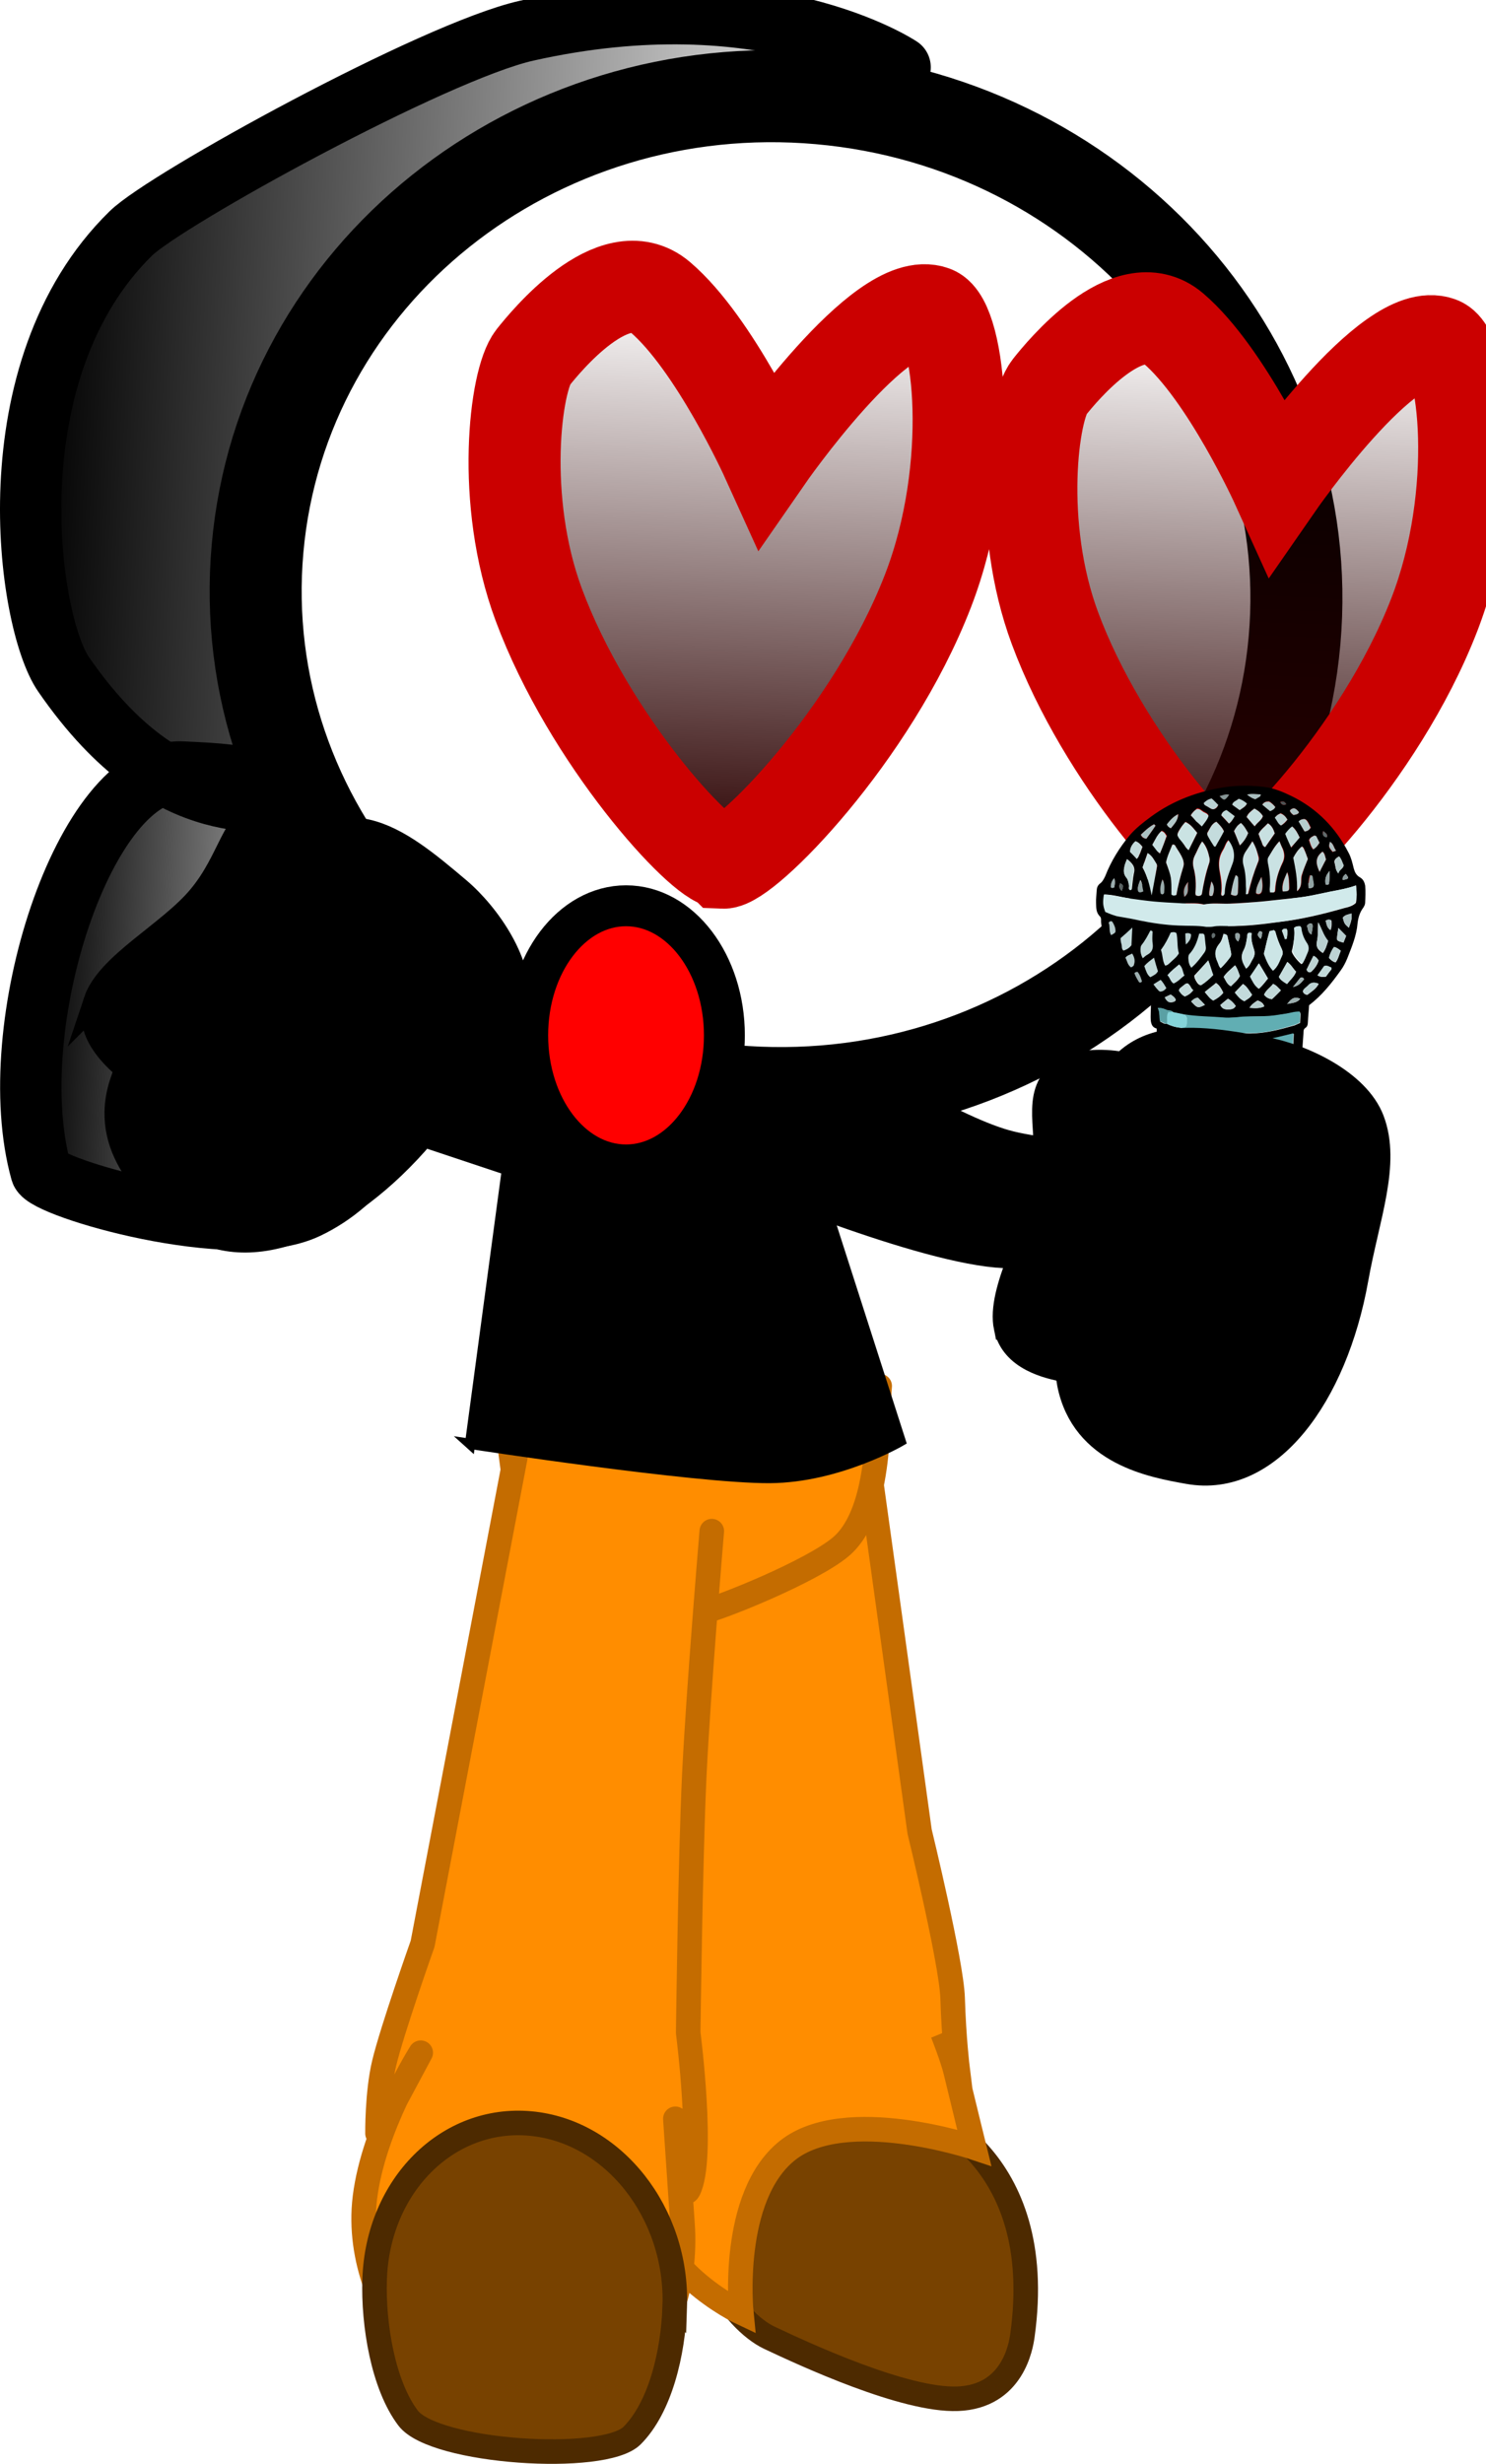 <svg version="1.1" xmlns="http://www.w3.org/2000/svg" xmlns:xlink="http://www.w3.org/1999/xlink" width="72.662" height="120.438" viewBox="0,0,72.662,120.438"><defs><linearGradient x1="201.529" y1="149.524" x2="243.979" y2="151.361" gradientUnits="userSpaceOnUse" id="color-1"><stop offset="0" stop-color="#000000"/><stop offset="1" stop-color="#000000" stop-opacity="0"/></linearGradient><linearGradient x1="261.421" y1="139.38" x2="260.243" y2="166.586" gradientUnits="userSpaceOnUse" id="color-2"><stop offset="0" stop-color="#2a0000" stop-opacity="0"/><stop offset="1" stop-color="#2a0000"/></linearGradient><linearGradient x1="236.433" y1="137.845" x2="235.225" y2="165.756" gradientUnits="userSpaceOnUse" id="color-3"><stop offset="0" stop-color="#2a0000" stop-opacity="0"/><stop offset="1" stop-color="#2a0000"/></linearGradient><linearGradient x1="201.792" y1="171.903" x2="221.101" y2="172.739" gradientUnits="userSpaceOnUse" id="color-4"><stop offset="0" stop-color="#000000"/><stop offset="1" stop-color="#000000" stop-opacity="0"/></linearGradient></defs><g transform="translate(-200.098,-123.596)"><g data-paper-data="{&quot;isPaintingLayer&quot;:true}" stroke-miterlimit="10" stroke-dasharray="" stroke-dashoffset="0" style="mix-blend-mode: normal"><g stroke-width="1.2"><path d="M241.248,191.066l3.826,35.758c0,0 6.258,2.041 5.018,10.938c-0.071,0.507 -0.465,2.986 -3.165,3.089c-2.586,0.099 -7.444,-2.149 -9.218,-2.986c-0.824,-0.389 -2.014,-1.505 -2.67,-3.083c-0.66,-1.589 -0.324,-3.588 -0.185,-4.725c0.057,-0.463 -2.707,-37.114 -2.707,-37.114" fill="#784200" fill-rule="evenodd" stroke="#4d2a00" stroke-linecap="round" stroke-linejoin="round"/><path d="M241.89,190.287c0.498,3.478 3.175,22.84 3.175,22.84c0,0 1.56,6.405 1.614,8.134c0.061,1.992 0.239,3.435 0.239,3.435l-0.73,-1.718c0,0 0.474,1.189 0.639,1.87c0.514,2.122 0.909,3.725 0.909,3.725c0,0 -6.304,-2.114 -9.135,0.144c-2.831,2.257 -2.256,7.928 -2.256,7.928c0,0 -4.599,-2.158 -4.531,-5.912c0.017,-0.925 1.077,-3.436 1.077,-3.436c0,0 -0.559,0.022 -0.5,-0.608c0.014,-0.15 -1.106,-32.405 -1.008,-33.106c0,0 10.393,-4.096 10.507,-3.296z" fill="#ff8d00" fill-rule="nonzero" stroke="#c46c00" stroke-linecap="butt" stroke-linejoin="miter"/></g><g><g fill="none" fill-rule="nonzero" stroke="none" stroke-width="1" stroke-linecap="butt" stroke-linejoin="miter" font-family="sans-serif" font-weight="normal" font-size="12" text-anchor="start"/><path d="M230.24,201.525c-1.44,-0.348 -3.14,-1.114 -3.949,-2.298c-1.044,-1.527 -1.016,-3.636 -1.33,-5.262c5.917,1.526 12.971,0.242 18.152,-2.616c-0.134,1.119 0.201,6.107 -1.92,7.872c-1.411,1.175 -5.788,2.964 -6.903,3.219c-2.165,0.496 -3.724,-0.836 -4.05,-0.915z" fill="#ff8d00" fill-rule="evenodd" stroke="#c46c00" stroke-width="1.2" stroke-linecap="round" stroke-linejoin="round"/></g><g stroke-width="1.2"><g fill-rule="evenodd" stroke-linecap="round" stroke-linejoin="round"><path d="M233.646,199.039c0,0 -2.843,37.171 -3.362,37.294c-1.489,0.352 -9.648,-2.801 -9.648,-2.801l5.245,-37.372" data-paper-data="{&quot;index&quot;:null}" fill="#ffab19" stroke="#001026"/><path d="M234.903,198.44c0,0 -0.664,7.86 -0.86,12.028c-0.188,3.997 -0.294,12.489 -0.294,12.489c0,0 0.798,6.17 0.018,7.692c-0.361,0.705 -0.646,-3.483 -0.646,-3.483c0,0 0.318,4.722 0.349,5.138c0.218,2.904 -0.778,6.717 -3.388,7.079c-2.866,0.398 -7.617,0.847 -10.066,-1.45c-1.042,-0.977 -2.454,-3.855 -2.074,-6.92c0.428,-3.457 2.729,-7.078 2.729,-7.078l-2.114,3.947c0,0 -0.022,-1.971 0.322,-3.417c0.386,-1.624 1.884,-5.854 1.884,-5.854l4.539,-23.805" data-paper-data="{&quot;index&quot;:null}" fill="#ff8d00" stroke="#c46c00"/></g><path d="M233.091,236.343c-0.078,2.281 -0.711,4.932 -2.085,6.308c-1.38,1.381 -9.67,0.834 -10.952,-0.854c-1.217,-1.603 -1.713,-4.567 -1.637,-6.793c0.156,-4.571 3.567,-7.977 7.619,-7.607c4.052,0.37 7.211,4.375 7.056,8.947z" fill="#784200" fill-rule="nonzero" stroke="#4d2a00" stroke-linecap="butt" stroke-linejoin="miter"/></g><path d="M235.506,181.095l6.401,-5.826c0,0 4.758,3.047 7.45,3.811c2.571,0.729 8.354,0.673 8.354,0.673l3.526,3.673c0,0 -8.261,2.261 -12.455,1.881c-4.374,-0.396 -13.275,-4.212 -13.275,-4.212z" fill="#000000" fill-rule="nonzero" stroke="#000000" stroke-width="0.5" stroke-linecap="butt" stroke-linejoin="miter"/><path d="M223.082,194.175l2.248,-16.728l13.93,1.405l4.877,15.191c0,0 -3.052,1.783 -6.395,1.803c-3.649,0.023 -14.661,-1.672 -14.661,-1.672z" fill="#000000" fill-rule="nonzero" stroke="#000000" stroke-width="0.5" stroke-linecap="butt" stroke-linejoin="miter"/><path d="M208.554,175.34l2.72,-7.837l19.704,7.405l-2.433,7.098z" fill="#000000" fill-rule="nonzero" stroke="#000000" stroke-width="0.5" stroke-linecap="butt" stroke-linejoin="miter"/><path d="M204.78,172.533c0.59,-1.77 3.574,-3.287 5.056,-5.04c1.596,-1.886 1.632,-3.845 3.198,-4.339c1.094,-0.344 2.43,0.515 3.063,1.05c1.539,1.302 0.589,4.954 -2.121,8.159c-2.71,3.204 -6.155,4.746 -7.694,3.445c-0.697,-0.59 -1.991,-1.808 -1.502,-3.275z" fill="#000000" fill-rule="nonzero" stroke="#000000" stroke-width="1.2" stroke-linecap="butt" stroke-linejoin="miter"/><path d="M206.08,176.462c0.845,-2.461 5.423,-6.343 5.423,-6.343c0,0 1.582,-3.595 1.639,-3.661c3.636,-4.15 6.34,-1.943 9.37,0.621c1.442,1.22 3.165,3.68 2.838,5.666c-0.371,2.252 -2.578,3.97 -4.568,6.323c-3.745,4.427 -8.753,6.646 -11.83,4.042c-1.355,-1.146 -4.001,-3.362 -2.872,-6.648z" fill="#000000" fill-rule="nonzero" stroke="#000000" stroke-width="1.2" stroke-linecap="butt" stroke-linejoin="miter"/><path d="M263.397,154.913c-1.189,13.398 -13.504,23.253 -27.506,22.01c-14.002,-1.243 -24.389,-13.111 -23.2,-26.51c1.189,-13.398 13.504,-23.253 27.506,-22.01c14.002,1.243 24.389,13.111 23.2,26.51z" fill="none" fill-rule="nonzero" stroke="#000000" stroke-width="4.5" stroke-linecap="butt" stroke-linejoin="miter"/><path d="M228.057,130.376c0,0 -9.619,4.492 -13.774,12.575c-2.869,5.58 -1.041,14.985 -0.179,17.187c2.905,7.422 8.156,12.607 5.784,10.287c-2.636,-2.579 -3.06,-6.57 -5.176,-7.477c-1.239,-0.531 -6.214,1.282 -11.508,-6.392c-1.77,-2.566 -3.543,-14.868 3.299,-21.557c1.695,-1.657 14.82,-8.888 19.347,-9.903c11.682,-2.619 18.261,1.787 18.261,1.787" fill="url(#color-1)" fill-rule="nonzero" stroke="#000000" stroke-width="3" stroke-linecap="round" stroke-linejoin="miter"/><path d="M260.46,166.595c-1.048,-0.045 -6.397,-5.88 -8.78,-12.299c-1.847,-4.977 -1.112,-10.716 -0.275,-11.771c0.59,-0.744 3.865,-4.752 6.067,-2.876c2.593,2.209 5.074,7.681 5.074,7.681c0,0 5.479,-7.907 7.963,-6.981c1.205,0.449 2.026,7.344 -0.279,13.299c-2.677,6.916 -8.713,12.992 -9.77,12.947z" fill="url(#color-2)" fill-rule="nonzero" stroke="#cb0000" stroke-width="4.5" stroke-linecap="butt" stroke-linejoin="miter"/><path d="M235.447,165.766c-1.076,-0.047 -6.564,-6.032 -9.007,-12.618c-1.895,-5.106 -1.141,-10.994 -0.282,-12.076c0.606,-0.763 3.965,-4.875 6.225,-2.951c2.66,2.266 5.206,7.88 5.206,7.88c0,0 5.621,-8.113 8.169,-7.162c1.236,0.461 2.079,7.535 -0.286,13.645c-2.747,7.096 -8.94,13.33 -10.024,13.283z" fill="url(#color-3)" fill-rule="nonzero" stroke="#cb0000" stroke-width="4.5" stroke-linecap="butt" stroke-linejoin="miter"/><path d="M221.147,171.673c-0.028,0.637 -0.589,8.395 -6.042,10.982c-3.58,1.699 -12.779,-1.005 -12.997,-1.786c-1.968,-7.052 2.132,-19.741 6.893,-19.535c3.597,0.156 4.394,0.325 6.751,2.656c1.633,1.615 5.522,4.736 5.394,7.682z" fill="url(#color-4)" fill-rule="nonzero" stroke="#000000" stroke-width="3" stroke-linecap="butt" stroke-linejoin="miter"/><g fill-rule="nonzero" stroke-linecap="butt" stroke-linejoin="miter"><g data-paper-data="{&quot;index&quot;:null}" stroke="none" stroke-width="1"><path d="M256.655,173.873c-0.205,-0.054 -0.255,-0.194 -0.284,-0.368c-0.024,-0.279 0.009,-0.557 0.004,-0.835c-0.054,-0.053 -0.108,-0.106 -0.163,-0.141c-1.13,-0.812 -1.716,-1.932 -2.107,-3.171c-0.081,-0.262 -0.182,-0.524 -0.168,-0.802c0.003,-0.052 -0.013,-0.122 -0.049,-0.157c-0.198,-0.193 -0.187,-0.42 -0.194,-0.663c-0.009,-0.209 0.021,-0.417 0.031,-0.626c0.006,-0.122 0.05,-0.243 0.167,-0.329c0.118,-0.086 0.181,-0.224 0.244,-0.345c0.282,-0.728 0.693,-1.402 1.214,-2.023c0.3,-0.345 0.654,-0.619 1.026,-0.894c1.097,-0.806 2.347,-1.262 3.696,-1.457c0.608,-0.081 1.231,-0.074 1.85,0.002c0.469,0.057 0.894,0.236 1.3,0.431c1.29,0.623 2.205,1.589 2.824,2.796c0.121,0.227 0.183,0.489 0.246,0.751c0.048,0.174 0.116,0.332 0.299,0.438c0.165,0.089 0.233,0.246 0.262,0.42c0.024,0.279 0.01,0.557 -0.004,0.835c-0.004,0.087 -0.045,0.156 -0.087,0.225c-0.182,0.242 -0.251,0.502 -0.284,0.78c-0.048,0.591 -0.283,1.145 -0.5,1.7c-0.086,0.208 -0.191,0.416 -0.332,0.605c-0.446,0.622 -0.909,1.208 -1.537,1.689c-0.013,0.261 -0.046,0.539 -0.059,0.817c-0.005,0.104 -0.011,0.226 -0.128,0.294c-0.098,0.069 -0.084,0.173 -0.089,0.277c-0.053,0.695 -0.088,1.391 -0.141,2.086c-0.096,1.547 -0.192,3.112 -0.326,4.659c-0.132,1.512 -0.207,3.025 -0.301,4.538c-0.012,0.243 -0.061,0.469 -0.073,0.713c-0.059,1.182 -0.118,2.365 -0.195,3.547c-0.01,0.209 0.017,0.418 -0.106,0.608c-0.041,0.069 -0.027,0.156 -0.031,0.243c-0.043,0.869 -0.106,1.756 -0.149,2.625c-0.002,0.035 -0.004,0.087 -0.006,0.122c0.005,0.278 -0.134,0.416 -0.404,0.535c-0.906,0.391 -1.836,0.485 -2.789,0.284c-0.243,-0.055 -0.484,-0.144 -0.704,-0.268c-0.165,-0.089 -0.234,-0.229 -0.244,-0.403c-0.031,-0.522 -0.08,-1.045 -0.11,-1.584c-0.019,-0.383 0.001,-0.783 -0.074,-1.166c-0.166,-0.837 -0.105,-1.689 -0.214,-2.525c-0.052,-0.47 -0.143,-0.924 -0.176,-1.394c-0.032,-0.505 -0.102,-0.993 -0.153,-1.48c-0.088,-0.888 -0.137,-1.793 -0.244,-2.682c-0.168,-1.167 -0.262,-2.334 -0.355,-3.501c-0.037,-0.401 -0.073,-0.801 -0.11,-1.202c-0.044,-0.627 -0.088,-1.271 -0.132,-1.898c-0.02,-0.348 -0.079,-0.679 -0.1,-1.028c-0.038,-0.366 -0.022,-0.696 -0.041,-1.079zM257.138,173.635c0.221,0.107 0.444,0.179 0.688,0.199c0.483,0.162 0.99,0.202 1.498,0.242c0.639,0.059 1.3,0.049 1.942,0.038c0.737,-0.01 1.425,-0.194 2.134,-0.395c0.077,-0.034 0.154,-0.068 0.27,-0.119c0.007,-0.139 0.014,-0.278 0.021,-0.417c0.002,-0.035 -0.015,-0.07 -0.032,-0.122c-0.132,-0.001 -0.265,0.015 -0.399,0.048c-0.229,0.05 -0.437,0.065 -0.666,0.115c-0.571,0.098 -1.153,0.04 -1.722,0.086c-0.303,0.014 -0.607,0.063 -0.908,0.043c-0.658,-0.059 -1.32,-0.031 -1.974,-0.16c-0.168,-0.037 -0.355,-0.073 -0.523,-0.11c-0.07,-0.105 -0.223,-0.072 -0.316,-0.108c-0.111,-0.053 -0.221,-0.107 -0.43,-0.092c0.121,0.227 0.053,0.453 0.118,0.662c0.093,0.018 0.164,0.124 0.298,0.09zM257.864,174.234c-0.426,-0.161 -0.538,-0.18 -0.785,-0.148c0.009,0.209 0.018,0.4 0.026,0.609c-0.006,0.122 0.065,0.209 0.176,0.263c0.074,0.036 0.168,0.037 0.242,0.072c0.277,0.125 0.595,0.18 0.898,0.166c0.128,0.088 0.279,0.09 0.43,0.092c0.848,0.026 1.676,0.07 2.529,0.009c0.379,-0.031 0.759,-0.079 1.121,-0.145c0.286,-0.067 0.592,-0.133 0.828,-0.339c0.011,-0.226 0.022,-0.452 0.034,-0.678c-0.153,0.033 -0.286,0.067 -0.401,0.1c-0.535,0.133 -1.068,0.232 -1.598,0.261c-0.682,0.045 -1.359,0.003 -2.037,-0.022c-0.321,-0.003 -0.617,-0.111 -0.939,-0.097c-0.164,-0.124 -0.352,-0.143 -0.521,-0.145zM259.241,193.612c0.259,0.107 0.522,0.127 0.787,0.113c0.018,0.018 0.055,0.035 0.074,0.036c0.454,-0.013 0.909,-0.06 1.332,-0.212c0.25,-0.084 0.498,-0.151 0.696,-0.341c0.048,-0.974 0.097,-1.947 0.148,-2.973c-0.462,0.186 -0.919,0.269 -1.375,0.333c-0.4,0.065 -0.774,0.009 -1.172,0.04c-0.151,-0.002 -0.282,-0.02 -0.433,-0.022c-0.222,-0.089 -0.465,-0.144 -0.747,-0.165c-0.026,0.522 0.101,1.01 0.114,1.497c0.032,0.505 0.082,1.01 0.114,1.497c0.164,0.124 0.313,0.16 0.462,0.196zM258.943,190.112c0.128,0.088 0.278,0.107 0.429,0.109c0.147,0.071 0.318,0.056 0.487,0.075c0.527,0.023 1.059,-0.041 1.574,-0.14c0.305,-0.066 0.612,-0.167 0.885,-0.339c0.003,-0.07 0.026,-0.139 0.029,-0.208c0.042,-0.852 0.084,-1.687 0.145,-2.538c0.064,-0.904 0.127,-1.791 0.191,-2.695c0.085,-1.321 0.187,-2.625 0.272,-3.946c0.111,-1.478 0.165,-2.938 0.314,-4.416c0.031,-0.243 0.025,-0.504 0.038,-0.765c-0.211,0.067 -0.405,0.17 -0.614,0.202c-0.668,0.149 -1.35,0.194 -2.03,0.205c-0.604,-0.006 -1.206,-0.03 -1.809,-0.054c-0.244,-0.037 -0.469,-0.057 -0.713,-0.095c-0.146,-0.106 -0.317,-0.073 -0.466,-0.109c-0.168,-0.037 -0.316,-0.108 -0.505,-0.092c-0.046,0.173 -0.016,0.313 -0.003,0.435c0.157,1.028 0.161,2.072 0.261,3.1c0.062,0.662 0.123,1.324 0.203,1.986c0.088,0.888 0.196,1.759 0.285,2.63c0.078,0.714 0.156,1.428 0.214,2.142c0.075,0.766 0.132,1.515 0.189,2.281c0.06,0.697 0.119,1.41 0.196,2.125c0.169,0.019 0.277,0.125 0.429,0.109zM266.402,166.878c-0.423,0.152 -0.822,0.217 -1.223,0.3c-0.419,0.083 -0.821,0.183 -1.239,0.248c-0.4,0.065 -0.816,0.096 -1.215,0.144c-0.418,0.048 -0.835,0.096 -1.271,0.126c-0.398,0.031 -0.814,0.044 -1.212,0.074c-0.416,0.013 -0.828,-0.044 -1.248,0.039c-0.391,-0.109 -0.809,-0.043 -1.205,-0.065c-0.413,-0.039 -0.847,-0.044 -1.26,-0.083c-0.394,-0.039 -0.807,-0.096 -1.2,-0.152c-0.412,-0.057 -0.803,-0.183 -1.218,-0.187c-0.058,0.417 -0.065,0.539 0.071,0.853c0.222,0.089 0.444,0.179 0.706,0.234c0.318,0.056 0.636,0.111 0.972,0.184c0.635,0.129 1.253,0.239 1.913,0.247c0.453,0.005 0.906,-0.008 1.356,0.067c0.093,0.018 0.207,0.02 0.322,-0.014c0.229,-0.05 0.473,-0.03 0.7,-0.027c0.83,0.009 1.665,-0.087 2.482,-0.2c1.082,-0.128 2.133,-0.377 3.186,-0.679c0.21,-0.05 0.42,-0.1 0.579,-0.255c0.051,-0.26 0.045,-0.521 0.005,-0.852zM258.883,164.728c-0.162,0.224 -0.249,0.45 -0.354,0.675c-0.104,0.19 -0.133,0.399 -0.068,0.608c0.093,0.401 0.129,0.819 0.09,1.236c-0.002,0.035 0.015,0.087 0.014,0.105c0.092,0.053 0.167,0.054 0.264,0.003c0.02,-0.017 0.04,-0.052 0.041,-0.069c0.082,-0.504 0.201,-1.007 0.358,-1.51c0.022,-0.069 0.046,-0.173 0.012,-0.243c-0.062,-0.279 -0.123,-0.558 -0.356,-0.804zM257.621,167.342c0.08,-0.469 0.197,-0.92 0.332,-1.353c0.045,-0.139 0.032,-0.261 -0.018,-0.4c-0.084,-0.21 -0.207,-0.385 -0.33,-0.578c-0.034,-0.07 -0.068,-0.157 -0.183,-0.124c-0.109,0.295 -0.236,0.572 -0.307,0.867c0.284,0.734 0.284,0.734 0.262,1.569c0.054,0.053 0.129,0.071 0.244,0.02zM262.176,169.113c-0.091,0.312 -0.163,0.625 -0.235,0.937c-0.022,0.069 -0.045,0.139 -0.029,0.208c0.118,0.28 0.218,0.559 0.433,0.787c0.237,-0.206 0.306,-0.466 0.432,-0.709c0.063,-0.121 0.049,-0.226 -0.002,-0.348c-0.137,-0.28 -0.236,-0.559 -0.316,-0.856c0.001,-0.017 -0.036,-0.035 -0.072,-0.07c-0.057,0.017 -0.134,0.033 -0.21,0.05zM262.659,164.716c-0.259,0.276 -0.385,0.535 -0.53,0.795c-0.043,0.104 -0.028,0.191 -0.014,0.278c0.092,0.419 0.128,0.836 0.088,1.271c-0.003,0.052 0.014,0.105 0.011,0.157c0.207,0.02 0.245,0.003 0.252,-0.136c0.022,-0.452 0.138,-0.886 0.347,-1.284c0.125,-0.242 0.117,-0.451 0.034,-0.678c-0.069,-0.123 -0.121,-0.227 -0.188,-0.402zM259.846,167.383c0.094,0.001 0.117,-0.068 0.12,-0.138c0.024,-0.487 0.198,-0.955 0.373,-1.423c0.132,-0.381 0.077,-0.782 -0.187,-1.168c-0.14,0.155 -0.167,0.329 -0.269,0.484c-0.205,0.328 -0.221,0.659 -0.163,1.007c0.056,0.383 0.132,0.767 0.075,1.149c0.016,0.052 0.034,0.07 0.052,0.088zM261.337,164.719c-0.124,0.207 -0.225,0.346 -0.307,0.484c-0.143,0.225 -0.173,0.433 -0.109,0.677c0.097,0.332 0.117,0.68 0.119,1.028c0.013,0.122 0.006,0.261 -0,0.383c0.093,0.018 0.115,-0.034 0.117,-0.068c0.119,-0.503 0.258,-1.006 0.47,-1.491c0.023,-0.087 0.045,-0.156 0.031,-0.243c-0.082,-0.244 -0.146,-0.489 -0.32,-0.769zM263.373,168.951c0.059,0.331 -0.013,0.644 -0.066,0.956c-0.004,0.087 -0.064,0.156 -0.031,0.243c0.05,0.14 0.262,0.42 0.462,0.579c0.141,-0.172 0.189,-0.381 0.274,-0.571c0.064,-0.156 0.052,-0.295 -0.035,-0.435c-0.139,-0.245 -0.24,-0.49 -0.283,-0.769c0.001,-0.017 -0.035,-0.053 -0.053,-0.07c-0.075,-0.018 -0.15,-0.019 -0.268,0.067zM256.864,170.03c0.101,0.245 0.068,0.54 0.226,0.768c0.133,-0.016 0.194,-0.102 0.273,-0.171c0.139,-0.138 0.295,-0.24 0.399,-0.431c-0.098,-0.314 -0.043,-0.662 -0.121,-0.993c-0.092,-0.053 -0.186,-0.054 -0.282,-0.02c-0.128,0.294 -0.293,0.571 -0.495,0.847zM259.923,169.245c-0.046,0.173 -0.093,0.347 -0.193,0.468c-0.241,0.293 -0.237,0.589 -0.101,0.886c0.051,0.105 0.046,0.209 0.154,0.315c0.197,-0.172 0.339,-0.362 0.48,-0.552c0.04,-0.052 0.044,-0.121 0.029,-0.208c-0.063,-0.262 -0.107,-0.506 -0.169,-0.767c0.003,-0.052 -0.032,-0.122 -0.201,-0.141zM258.735,169.233c-0.094,0.382 -0.225,0.728 -0.484,1.004c-0.059,0.052 -0.044,0.121 -0.047,0.191c0.011,0.157 0.041,0.314 0.146,0.471c0.276,-0.241 0.458,-0.482 0.641,-0.741c0.061,-0.086 0.084,-0.173 0.07,-0.278c-0.028,-0.192 -0.038,-0.383 -0.066,-0.575c0.001,-0.017 -0.035,-0.053 -0.053,-0.07c-0.057,-0.001 -0.113,-0.001 -0.207,-0.002zM264.05,165.583c-0.067,-0.175 -0.133,-0.367 -0.2,-0.541c-0.018,-0.018 -0.036,-0.035 -0.072,-0.07c-0.215,0.154 -0.339,0.362 -0.424,0.552c0.105,0.54 0.212,1.046 0.183,1.637c0.278,-0.275 0.16,-0.555 0.228,-0.78c0.07,-0.278 0.178,-0.537 0.285,-0.797zM258.64,164.308c-0.178,-0.211 -0.319,-0.421 -0.577,-0.545c-0.082,0.121 -0.18,0.207 -0.242,0.311c-0.062,0.104 -0.142,0.207 -0.148,0.329c0.049,0.157 0.176,0.263 0.264,0.386c0.088,0.123 0.138,0.262 0.285,0.351c0.146,-0.277 0.272,-0.536 0.419,-0.831zM256.412,167.364c0.101,-0.521 0.18,-0.955 0.258,-1.389c0.002,-0.035 0.023,-0.087 -0.013,-0.122c-0.123,-0.193 -0.206,-0.42 -0.445,-0.544c-0.088,0.243 -0.174,0.468 -0.242,0.693c0.225,0.403 0.336,0.839 0.442,1.362zM261.028,170.945c0.176,-0.12 0.222,-0.293 0.305,-0.432c0.102,-0.155 0.148,-0.312 0.082,-0.504c-0.081,-0.262 -0.163,-0.524 -0.111,-0.802c-0.13,-0.036 -0.207,-0.02 -0.212,0.085c-0.032,0.261 -0.065,0.539 -0.189,0.763c-0.167,0.329 -0.029,0.591 0.126,0.889zM259.179,170.542c-0.26,0.293 -0.479,0.517 -0.679,0.741c-0.006,0.122 0.047,0.192 0.081,0.262c0.053,0.07 0.086,0.175 0.216,0.211c0.214,-0.137 0.412,-0.309 0.591,-0.498c-0.045,-0.227 -0.11,-0.436 -0.21,-0.716zM262.099,171.426c-0.157,-0.263 -0.297,-0.49 -0.435,-0.735c-0.143,0.225 -0.286,0.432 -0.428,0.639c0.121,0.227 0.205,0.437 0.423,0.596c0.178,-0.155 0.299,-0.327 0.44,-0.5zM259.573,163.761c-0.232,0.102 -0.299,0.327 -0.421,0.5c-0.04,0.052 -0.026,0.139 0.009,0.191c0.105,0.175 0.191,0.333 0.296,0.49c-0.001,0.017 0.037,0.018 0.075,0.018c0.144,-0.242 0.27,-0.502 0.414,-0.744c-0.086,-0.175 -0.23,-0.316 -0.374,-0.456zM262.432,164.331c-0.066,-0.192 -0.133,-0.367 -0.334,-0.491c-0.159,0.155 -0.355,0.309 -0.46,0.517c0.051,0.122 0.063,0.244 0.134,0.349c0.051,0.105 0.026,0.244 0.193,0.298c0.162,-0.224 0.324,-0.449 0.468,-0.674zM262.631,171.344c0.068,0.157 0.233,0.246 0.398,0.352c0.161,-0.207 0.358,-0.362 0.445,-0.604c-0.144,-0.141 -0.229,-0.333 -0.429,-0.474c-0.144,0.242 -0.269,0.484 -0.414,0.726zM264.556,168.686c-0.034,0.313 0.006,0.644 -0.066,0.956c-0.051,0.26 0.074,0.401 0.294,0.542c0.142,-0.19 0.189,-0.381 0.256,-0.589c-0.231,-0.281 -0.309,-0.612 -0.483,-0.91zM255.368,167.109c0.076,-0.017 0.079,-0.069 0.082,-0.121c0.03,-0.226 0.042,-0.469 0.091,-0.695c0.092,-0.33 -0.088,-0.505 -0.324,-0.699c-0.044,0.121 -0.086,0.208 -0.109,0.295c-0.067,0.208 -0.095,0.399 0.065,0.592c0.088,0.123 0.118,0.28 0.149,0.419c-0.022,0.069 -0.064,0.156 0.046,0.209zM255.976,170.438c0.098,-0.069 0.158,-0.138 0.217,-0.189c0.196,-0.137 0.26,-0.293 0.233,-0.502c-0.029,-0.174 -0.001,-0.365 -0.011,-0.539c0.003,-0.052 0.024,-0.104 -0.107,-0.123c-0.106,0.242 -0.251,0.484 -0.432,0.709c-0.04,0.052 -0.045,0.139 -0.048,0.208c0.031,0.139 0.062,0.262 0.148,0.436zM260.727,171.307c-0.067,-0.175 -0.114,-0.367 -0.238,-0.524c-0.198,0.189 -0.413,0.344 -0.557,0.568c0.105,0.175 0.152,0.35 0.355,0.456c0.159,-0.155 0.335,-0.292 0.44,-0.5zM260.723,164.922c0.198,-0.189 0.322,-0.397 0.407,-0.605c-0.105,-0.175 -0.191,-0.333 -0.353,-0.491c-0.156,0.103 -0.257,0.241 -0.341,0.397c0.102,0.227 0.185,0.454 0.286,0.699zM259.008,172.089c0.107,0.123 0.159,0.21 0.25,0.281c0.054,0.053 0.109,0.088 0.164,0.124c0.193,-0.085 0.369,-0.205 0.491,-0.378c-0.086,-0.175 -0.171,-0.35 -0.354,-0.473c-0.178,0.155 -0.353,0.275 -0.551,0.446zM255.466,168.937c-0.218,0.206 -0.376,0.344 -0.554,0.516c-0.022,0.069 -0.01,0.191 0.042,0.296c0.033,0.105 -0.011,0.226 0.098,0.314c0.172,-0.05 0.29,-0.136 0.39,-0.257c-0.005,-0.278 0.008,-0.539 0.024,-0.87zM258.324,163.452c0.09,0.088 0.18,0.176 0.27,0.264c0.09,0.088 0.181,0.158 0.271,0.246c0.142,-0.19 0.281,-0.328 0.328,-0.518c-0.051,-0.105 -0.163,-0.141 -0.255,-0.194c-0.092,-0.053 -0.181,-0.158 -0.314,-0.143c-0.119,0.121 -0.237,0.206 -0.3,0.345zM261.323,172.218c-0.142,-0.175 -0.226,-0.385 -0.446,-0.527c-0.139,0.138 -0.259,0.276 -0.398,0.413c0.142,0.175 0.248,0.333 0.47,0.423c0.136,-0.086 0.271,-0.136 0.374,-0.309zM256.816,165.315c0.129,-0.312 0.237,-0.589 0.345,-0.866c-0.07,-0.105 -0.122,-0.21 -0.252,-0.246c-0.217,0.189 -0.323,0.431 -0.449,0.674c0.07,0.105 0.141,0.21 0.231,0.298c0.015,0.07 0.052,0.088 0.125,0.141zM258.01,171.278c-0.104,-0.192 -0.093,-0.401 -0.237,-0.542c-0.216,0.172 -0.413,0.326 -0.574,0.533c0.126,0.123 0.117,0.297 0.301,0.403c0.193,-0.085 0.314,-0.24 0.51,-0.395zM263.298,164.01c-0.137,0.103 -0.256,0.223 -0.339,0.362c0.103,0.21 0.187,0.42 0.288,0.664c0.123,-0.19 0.243,-0.328 0.402,-0.5c-0.103,-0.21 -0.188,-0.402 -0.351,-0.526zM256.051,170.822c0.064,0.227 0.111,0.419 0.293,0.56c0.155,-0.085 0.291,-0.153 0.373,-0.292c-0.065,-0.209 -0.111,-0.419 -0.194,-0.663c-0.176,0.12 -0.333,0.24 -0.473,0.395zM261.449,163.99c0.142,-0.207 0.355,-0.309 0.402,-0.5c-0.105,-0.175 -0.25,-0.281 -0.416,-0.37c-0.157,0.12 -0.313,0.223 -0.379,0.413c0.125,0.141 0.231,0.281 0.393,0.457zM262.73,172.007c-0.126,-0.123 -0.214,-0.246 -0.381,-0.317c-0.142,0.19 -0.355,0.309 -0.442,0.535c0.107,0.123 0.217,0.194 0.386,0.213c0.158,-0.138 0.298,-0.293 0.437,-0.43zM255.963,164.993c-0.106,-0.14 -0.197,-0.211 -0.327,-0.264c-0.139,0.138 -0.261,0.31 -0.271,0.519c0.108,0.106 0.216,0.211 0.323,0.334c0.16,-0.19 0.19,-0.398 0.275,-0.589zM265.658,170.072c-0.109,-0.088 -0.2,-0.159 -0.312,-0.177c-0.122,0.173 -0.206,0.346 -0.253,0.537c0.089,0.105 0.18,0.176 0.31,0.212c0.141,-0.172 0.17,-0.381 0.255,-0.571zM259.769,172.723c0.103,0.21 0.253,0.229 0.423,0.213c0.132,0.001 0.266,-0.032 0.329,-0.17c-0.106,-0.14 -0.213,-0.263 -0.379,-0.352c-0.137,0.103 -0.256,0.206 -0.374,0.309zM264.936,165.61c-0.049,-0.157 -0.042,-0.296 -0.17,-0.385c-0.392,0.292 -0.314,0.623 -0.144,0.99c0.105,-0.208 0.209,-0.398 0.313,-0.606zM258.035,172.305c0.173,-0.068 0.291,-0.153 0.412,-0.309c-0.128,-0.088 -0.138,-0.262 -0.285,-0.334c-0.114,0.016 -0.155,0.085 -0.233,0.137c-0.079,0.069 -0.175,0.103 -0.181,0.224c0.07,0.105 0.141,0.21 0.288,0.281zM260.283,167.318c0.202,0.107 0.317,0.073 0.344,-0.083c0.03,-0.226 0.022,-0.452 0.014,-0.661c0.003,-0.07 -0.011,-0.157 -0.123,-0.193c-0.11,0.312 -0.182,0.624 -0.235,0.937zM263.804,172.053c0.033,0.105 0.105,0.158 0.218,0.176c0.196,-0.154 0.43,-0.291 0.555,-0.533c-0.221,-0.107 -0.393,-0.074 -0.533,0.099c-0.079,0.069 -0.195,0.12 -0.239,0.258zM262.82,167.171c0.264,0.003 0.322,-0.031 0.33,-0.188c-0.007,-0.244 -0.013,-0.505 -0.095,-0.749c-0.166,0.311 -0.313,0.606 -0.235,0.937zM265.543,168.957c-0.026,0.139 -0.032,0.261 -0.057,0.382c-0.031,0.243 -0.031,0.243 0.304,0.334c0.044,-0.121 0.107,-0.26 0.13,-0.329c-0.144,-0.141 -0.251,-0.264 -0.377,-0.387zM260.667,162.642c-0.118,0.086 -0.289,0.119 -0.299,0.31c0.109,0.088 0.237,0.159 0.364,0.265c0.137,-0.103 0.292,-0.188 0.356,-0.327c-0.128,-0.088 -0.236,-0.194 -0.422,-0.248zM264.324,170.318c-0.106,0.225 -0.23,0.45 -0.336,0.675c0.033,0.087 0.087,0.157 0.201,0.124c0.178,-0.155 0.319,-0.345 0.387,-0.57c-0.07,-0.105 -0.142,-0.175 -0.253,-0.229zM263.89,164.242c0.133,-0.016 0.231,-0.085 0.311,-0.188c-0.034,-0.07 -0.069,-0.14 -0.103,-0.21c-0.052,-0.088 -0.086,-0.175 -0.197,-0.211c-0.113,-0.001 -0.209,0.033 -0.289,0.119c0.087,0.158 0.191,0.333 0.278,0.49zM260.191,163.855c0.137,-0.103 0.219,-0.224 0.282,-0.362c-0.146,-0.106 -0.273,-0.212 -0.4,-0.3c-0.154,0.051 -0.234,0.154 -0.258,0.258c0.125,0.141 0.25,0.281 0.376,0.404zM264.618,164.789c-0.051,-0.105 -0.103,-0.21 -0.173,-0.315c-0.018,-0.018 -0.056,-0.018 -0.093,-0.036c-0.078,0.051 -0.193,0.085 -0.256,0.223c0.05,0.14 0.079,0.314 0.204,0.455c0.155,-0.085 0.236,-0.189 0.318,-0.327zM265.543,166.295c0.028,-0.191 0.238,-0.224 0.246,-0.398c-0.069,-0.14 -0.08,-0.297 -0.224,-0.437c-0.136,0.086 -0.254,0.171 -0.205,0.328c0.049,0.157 0.022,0.313 0.182,0.506zM264.934,171.334c0.082,-0.121 0.182,-0.242 0.263,-0.345c0.02,-0.017 0.003,-0.052 0.004,-0.087c-0.093,-0.036 -0.183,-0.124 -0.355,-0.073c-0.101,0.138 -0.203,0.294 -0.324,0.449c0.129,0.071 0.241,0.09 0.412,0.057zM259.67,162.945c-0.108,-0.106 -0.215,-0.228 -0.305,-0.316c-0.172,0.05 -0.29,0.136 -0.389,0.222c0.013,0.122 0.144,0.141 0.217,0.194c0.073,0.053 0.145,0.123 0.278,0.107c0.077,-0.034 0.155,-0.085 0.199,-0.207zM256.498,171.714c0.088,0.123 0.159,0.21 0.231,0.298c0.017,0.035 0.073,0.053 0.091,0.071c0.132,0.001 0.23,-0.067 0.31,-0.171c-0.087,-0.14 -0.156,-0.28 -0.282,-0.403c-0.116,0.051 -0.214,0.12 -0.35,0.205zM266.053,168.945c0.087,-0.225 0.173,-0.45 0.129,-0.695c-0.172,0.05 -0.324,0.066 -0.425,0.204c0.08,0.297 0.08,0.297 0.296,0.49zM258.343,172.551c0.304,0.334 0.323,0.334 0.671,0.164c-0.107,-0.123 -0.234,-0.229 -0.341,-0.352c-0.133,0.016 -0.231,0.085 -0.33,0.188zM263.051,163.659c-0.087,-0.14 -0.177,-0.245 -0.324,-0.317c-0.039,0.017 -0.097,0.051 -0.155,0.085c-0.039,0.034 -0.08,0.086 -0.119,0.12c0.087,0.14 0.155,0.297 0.302,0.386c0.116,-0.051 0.215,-0.154 0.297,-0.275zM255.406,170.885c0.058,-0.034 0.136,-0.086 0.158,-0.138c0.066,-0.191 0.037,-0.365 -0.086,-0.558c-0.117,0.068 -0.269,0.102 -0.331,0.205c0.067,0.175 0.076,0.366 0.259,0.49zM256.6,163.956c-0.018,-0.018 -0.036,-0.035 -0.072,-0.07c-0.252,0.137 -0.45,0.326 -0.648,0.515c0.051,0.122 0.123,0.175 0.273,0.194c0.142,-0.207 0.304,-0.414 0.447,-0.639zM261.779,166.464c-0.126,0.26 -0.27,0.502 -0.266,0.797c-0.001,0.017 0.073,0.053 0.111,0.053c0.094,0.001 0.173,-0.068 0.177,-0.155c0.068,-0.225 0.041,-0.452 -0.022,-0.696zM262.459,163.044c-0.089,-0.105 -0.178,-0.211 -0.307,-0.282c-0.132,-0.001 -0.228,0.032 -0.328,0.153c0.127,0.106 0.253,0.229 0.381,0.317c0.115,-0.034 0.193,-0.085 0.255,-0.189zM261.197,172.86c0.263,0.02 0.489,0.04 0.721,-0.079c-0.049,-0.157 -0.177,-0.228 -0.326,-0.282c-0.156,0.103 -0.292,0.188 -0.395,0.361zM254.428,169.309c0.175,-0.103 0.195,-0.12 0.197,-0.172c0.028,-0.174 -0.059,-0.331 -0.146,-0.471c-0.035,-0.053 -0.129,-0.071 -0.19,0.033c0.105,0.158 0.019,0.383 0.14,0.61zM257.349,164.086c0.161,-0.207 0.341,-0.397 0.374,-0.692c-0.27,0.119 -0.413,0.326 -0.553,0.499c0.015,0.087 0.069,0.122 0.179,0.193zM257.341,172.21c-0.097,0.051 -0.193,0.085 -0.29,0.136c0.087,0.158 0.194,0.28 0.404,0.23c0.057,-0.017 0.115,-0.034 0.137,-0.103c-0.033,-0.105 -0.123,-0.175 -0.251,-0.264zM264.092,167.01c0.17,0.002 0.247,-0.032 0.235,-0.171c-0.013,-0.122 -0.026,-0.244 -0.057,-0.366c-0.016,-0.052 -0.051,-0.105 -0.128,-0.088c-0.067,0.208 -0.076,0.399 -0.05,0.626zM256.941,166.586c-0.087,0.225 -0.136,0.451 -0.09,0.678c-0.001,0.017 0.073,0.053 0.092,0.053c0.038,0 0.078,-0.051 0.08,-0.086c-0.008,-0.226 0.04,-0.435 -0.081,-0.645zM256.006,167.168c-0.048,-0.174 -0.038,-0.366 -0.142,-0.558c-0.106,0.225 -0.153,0.416 -0.101,0.521c0.033,0.105 0.108,0.106 0.243,0.037zM263.037,172.671c0.229,-0.05 0.493,-0.047 0.635,-0.254c-0.333,-0.143 -0.475,0.065 -0.635,0.254zM262.93,169.503c0.038,0 0.058,-0.017 0.095,-0.016c-0.01,-0.174 0.073,-0.33 -0.014,-0.487c-0.112,-0.019 -0.17,-0.002 -0.231,0.085c0.051,0.122 0.1,0.262 0.149,0.419zM259.333,166.681c-0.069,0.243 -0.116,0.434 -0.107,0.643c-0.002,0.035 0.034,0.07 0.091,0.071c0.019,0 0.057,-0.017 0.077,-0.034c0.087,-0.225 0.097,-0.434 -0.061,-0.679zM255.717,171.097c-0.115,0.034 -0.173,0.068 -0.138,0.12c0.051,0.122 0.12,0.245 0.189,0.367c0.053,0.07 0.11,0.071 0.17,0.002c-0.047,-0.192 -0.096,-0.349 -0.221,-0.489zM261.477,162.668c0.078,-0.051 0.155,-0.085 0.233,-0.137c0.02,-0.017 0.021,-0.052 0.043,-0.104c-0.226,-0.002 -0.431,-0.057 -0.68,0.01c0.127,0.106 0.218,0.176 0.404,0.23zM258.056,169.225c0.01,0.174 0.021,0.331 0.03,0.54c0.197,-0.172 0.262,-0.328 0.251,-0.502c-0.092,-0.053 -0.147,-0.071 -0.281,-0.038zM264.001,168.854c0.069,0.123 0.022,0.313 0.224,0.42c0.077,-0.417 0.082,-0.504 -0.011,-0.539c-0.094,-0.001 -0.153,0.033 -0.214,0.12zM258.2,166.704c-0.239,0.258 -0.25,0.467 -0.187,0.729c0.274,-0.206 0.136,-0.451 0.187,-0.729zM265.116,166.169c-0.22,0.241 -0.229,0.433 -0.202,0.642c-0.001,0.017 0.036,0.035 0.074,0.036c0.057,0.001 0.096,-0.034 0.098,-0.069c0.028,-0.174 0.017,-0.348 0.03,-0.609zM264.919,168.602c0.049,0.157 0.059,0.331 0.242,0.455c0.065,-0.173 0.054,-0.33 0.042,-0.469c-0.111,-0.053 -0.187,-0.037 -0.284,0.014zM265.429,165.18c-0.124,-0.158 -0.115,-0.349 -0.3,-0.421c-0.069,0.243 -0.069,0.243 0.127,0.488c0.039,-0.017 0.077,-0.034 0.173,-0.068zM263.324,171.839c0.267,-0.049 0.407,-0.204 0.528,-0.377c-0.051,-0.105 -0.127,-0.106 -0.186,-0.054c-0.101,0.138 -0.221,0.276 -0.342,0.431zM263.345,163.436c0.114,-0.016 0.209,-0.033 0.271,-0.136c-0.071,-0.088 -0.142,-0.176 -0.255,-0.194c-0.095,0.016 -0.153,0.051 -0.195,0.12c0.033,0.087 0.087,0.14 0.178,0.211zM260.641,169.618c0.064,-0.138 0.106,-0.242 0.074,-0.347c-0.017,-0.035 -0.054,-0.053 -0.091,-0.071c-0.057,-0.001 -0.134,0.033 -0.118,0.086c-0.005,0.104 -0.011,0.226 0.135,0.332zM260.205,162.446c-0.167,-0.054 -0.322,0.031 -0.475,0.065c0.215,0.228 0.253,0.229 0.475,-0.065zM254.951,167.139c0.088,-0.26 0.088,-0.26 -0.076,-0.366c-0.043,0.104 -0.087,0.225 0.076,0.366zM261.815,169.161c-0.073,-0.053 -0.129,-0.054 -0.15,-0.019c-0.101,0.138 -0.085,0.19 0.077,0.349c0.063,-0.121 0.068,-0.225 0.073,-0.33zM265.901,166.316c-0.099,0.086 -0.178,0.172 -0.147,0.294c0.304,-0.049 0.325,-0.084 0.147,-0.294zM254.585,166.527c-0.119,0.121 -0.145,0.259 -0.17,0.381c-0.003,0.07 0.051,0.122 0.167,0.054c0.025,-0.122 0.051,-0.26 0.003,-0.435zM264.797,164.217c-0.046,0.173 0.006,0.261 0.155,0.297c0,0 0.039,-0.017 0.039,-0.034c0.024,-0.104 -0.086,-0.175 -0.195,-0.263zM259.384,169.466c0.115,-0.034 0.156,-0.103 0.141,-0.172c0.002,-0.035 -0.034,-0.07 -0.071,-0.088c-0.037,-0.018 -0.095,0.016 -0.097,0.051c-0.021,0.052 -0.025,0.122 0.027,0.209zM262.697,162.803c0.069,0.123 0.142,0.176 0.297,0.108c-0.087,-0.14 -0.161,-0.176 -0.297,-0.108z" fill="#000000"/><path d="M258.853,175.584c0.603,0.024 1.206,0.048 1.809,0.054c0.679,0.007 1.362,-0.055 2.03,-0.205c0.21,-0.05 0.384,-0.135 0.614,-0.202c-0.014,0.278 -0.007,0.522 -0.038,0.765c-0.148,1.46 -0.203,2.938 -0.314,4.416c-0.103,1.321 -0.187,2.625 -0.272,3.946c-0.064,0.904 -0.127,1.791 -0.191,2.695c-0.061,0.852 -0.084,1.687 -0.145,2.538c-0.003,0.07 -0.007,0.139 -0.029,0.208c-0.274,0.188 -0.561,0.272 -0.885,0.339c-0.515,0.099 -1.046,0.163 -1.573,0.14c-0.17,-0.002 -0.34,0.014 -0.487,-0.075c0.172,-0.033 0.358,0.021 0.569,-0.064c-0.118,-0.28 -0.047,-0.575 -0.052,-0.853c0.001,-0.017 0.002,-0.035 -0.017,-0.035c-0.128,-0.471 -0.102,-0.975 -0.173,-1.463c-0.029,-0.174 -0.115,-0.349 -0.068,-0.523c0.055,-0.347 -0.098,-0.68 -0.043,-1.027c0.001,-0.017 -0.016,-0.052 -0.015,-0.087c-0.04,-0.331 -0.1,-0.645 -0.103,-0.975c0.019,-0.383 -0.115,-0.732 -0.058,-1.114c-0.102,-0.227 -0.053,-0.453 -0.06,-0.697c0.002,-0.035 0.003,-0.052 0.004,-0.087c-0.134,-0.349 -0.04,-0.714 -0.098,-1.062c-0.058,-0.349 -0.002,-0.713 -0.042,-1.062c-0.037,-0.401 -0.131,-0.784 -0.054,-1.201c0.002,-0.035 0.004,-0.087 -0.013,-0.122c-0.104,-0.192 -0.037,-0.401 -0.045,-0.609c0.005,-0.104 0.03,-0.226 -0.002,-0.331c-0.068,-0.157 -0.042,-0.296 -0.034,-0.453c0.004,-0.087 0.028,-0.174 -0.007,-0.244c-0.102,-0.227 -0.052,-0.47 -0.041,-0.696c0.004,-0.087 0.027,-0.174 -0.007,-0.244c-0.085,-0.192 -0.056,-0.383 -0.047,-0.575c0.016,-0.313 -0.101,-0.627 -0.067,-0.94c0.021,-0.052 -0.033,-0.105 -0.049,-0.157z" fill="#87d7dc"/><path d="M258.853,175.584c0.016,0.052 0.07,0.105 0.068,0.157c-0.034,0.313 0.063,0.627 0.067,0.94c-0.01,0.191 -0.038,0.382 0.047,0.575c0.034,0.07 0.011,0.157 0.007,0.244c-0.011,0.226 -0.042,0.469 0.041,0.696c0.034,0.07 -0.008,0.157 0.007,0.244c-0.008,0.156 -0.015,0.296 0.034,0.453c0.033,0.105 0.008,0.226 0.002,0.331c0.009,0.209 -0.058,0.417 0.045,0.609c0.017,0.035 0.015,0.087 0.013,0.122c-0.076,0.399 0.017,0.8 0.054,1.201c0.038,0.366 -0.017,0.731 0.042,1.062c0.058,0.349 -0.035,0.713 0.098,1.062c0.018,0.018 -0.003,0.052 -0.004,0.087c-0.011,0.226 -0.042,0.469 0.06,0.697c-0.076,0.382 0.058,0.731 0.058,1.114c-0.016,0.33 0.062,0.644 0.102,0.975c-0.002,0.035 0.016,0.052 0.015,0.087c-0.055,0.347 0.098,0.68 0.043,1.027c-0.028,0.191 0.058,0.349 0.068,0.523c0.051,0.488 0.045,0.992 0.173,1.463c-0.001,0.017 0.017,0.035 0.017,0.035c0.005,0.278 -0.066,0.573 0.052,0.853c-0.193,0.085 -0.378,0.013 -0.569,0.064c-0.151,-0.002 -0.302,-0.003 -0.429,-0.109c0.005,-0.104 0.03,-0.226 -0.002,-0.331c-0.114,-0.367 -0.077,-0.732 -0.096,-1.097c-0.02,-0.366 -0.134,-0.732 -0.058,-1.114c-0.102,-0.227 -0.053,-0.453 -0.06,-0.697c0.002,-0.035 0.004,-0.087 -0.013,-0.122c-0.087,-0.158 -0.04,-0.331 -0.051,-0.488c0.004,-0.087 0.009,-0.174 -0.007,-0.244c-0.075,-0.384 -0.131,-0.784 -0.111,-1.184c0.003,-0.052 0.025,-0.122 -0.011,-0.157c-0.086,-0.175 -0.058,-0.349 -0.05,-0.522c0.028,-0.191 -0.095,-0.366 -0.066,-0.575c0.033,-0.278 -0.049,-0.54 -0.073,-0.818c-0.019,-0.383 -0.114,-0.749 -0.094,-1.149c0.003,-0.07 0.027,-0.156 -0.009,-0.209c-0.069,-0.14 -0.042,-0.296 -0.053,-0.453c0.007,-0.139 -0.005,-0.278 -0.037,-0.401c-0.064,-0.227 -0.091,-0.453 -0.079,-0.697c-0.001,-0.365 -0.115,-0.732 -0.039,-1.114c0.002,-0.035 -0.015,-0.087 -0.013,-0.122c-0.038,-0.366 -0.096,-0.732 -0.096,-1.097c0.019,-0.383 -0.113,-0.767 -0.056,-1.149c0.003,-0.052 -0.033,-0.105 -0.049,-0.157c-0.026,-0.226 -0.033,-0.47 0.035,-0.696c0.095,-0.016 0.171,-0.016 0.247,-0.032c0.262,0.055 0.486,0.092 0.731,0.112z" fill="#b0eef2"/><path d="M266.402,166.878c0.04,0.331 0.046,0.592 -0.042,0.852c-0.158,0.138 -0.368,0.187 -0.579,0.255c-1.052,0.285 -2.104,0.552 -3.186,0.679c-0.816,0.096 -1.652,0.191 -2.482,0.2c-0.226,-0.002 -0.471,-0.022 -0.7,0.027c-0.095,0.016 -0.208,0.015 -0.322,0.014c-0.449,-0.074 -0.904,-0.044 -1.356,-0.067c-0.641,-0.024 -1.278,-0.118 -1.913,-0.246c-0.317,-0.073 -0.635,-0.129 -0.972,-0.184c-0.262,-0.038 -0.484,-0.144 -0.706,-0.234c-0.116,-0.314 -0.129,-0.436 -0.071,-0.853c0.414,0.022 0.805,0.13 1.218,0.187c0.394,0.056 0.806,0.113 1.2,0.152c0.413,0.039 0.846,0.061 1.26,0.083c0.394,0.039 0.813,-0.026 1.205,0.065c0.419,-0.083 0.832,-0.026 1.248,-0.039c0.397,-0.013 0.814,-0.044 1.212,-0.074c0.417,-0.03 0.834,-0.078 1.271,-0.126c0.399,-0.048 0.815,-0.078 1.215,-0.144c0.418,-0.065 0.82,-0.165 1.239,-0.248c0.438,-0.082 0.838,-0.148 1.261,-0.3z" fill="#d1eaeb"/><path d="M258.141,175.489c-0.076,0.017 -0.152,0.016 -0.247,0.032c-0.068,0.225 -0.079,0.451 -0.035,0.696c0.016,0.052 0.051,0.105 0.049,0.157c-0.057,0.382 0.056,0.766 0.056,1.149c-0.018,0.365 0.058,0.731 0.096,1.097c-0.002,0.035 0.015,0.087 0.013,0.122c-0.076,0.382 0.058,0.731 0.039,1.114c-0.011,0.226 0.014,0.47 0.079,0.697c0.031,0.139 0.043,0.279 0.037,0.401c-0.008,0.156 -0.034,0.295 0.053,0.453c0.035,0.053 0.012,0.139 0.008,0.209c-0.019,0.383 0.075,0.766 0.094,1.149c0.024,0.279 0.105,0.54 0.073,0.818c-0.028,0.191 0.095,0.366 0.066,0.575c-0.028,0.174 -0.056,0.365 0.05,0.522c0.016,0.052 0.014,0.105 0.011,0.157c-0.02,0.4 0.037,0.783 0.111,1.184c0.015,0.087 -0.009,0.174 0.007,0.244c-0.008,0.156 -0.035,0.33 0.051,0.488c0.017,0.035 0.015,0.087 0.013,0.122c-0.011,0.226 -0.042,0.469 0.06,0.697c-0.076,0.382 0.038,0.749 0.058,1.114c0.02,0.366 -0.018,0.748 0.096,1.097c0.033,0.105 0.008,0.226 0.002,0.331c-0.171,0.016 -0.279,-0.09 -0.41,-0.109c-0.058,-0.731 -0.137,-1.428 -0.196,-2.125c-0.075,-0.766 -0.132,-1.515 -0.189,-2.281c-0.059,-0.714 -0.137,-1.428 -0.214,-2.142c-0.088,-0.888 -0.196,-1.759 -0.285,-2.63c-0.061,-0.662 -0.123,-1.324 -0.203,-1.985c-0.1,-1.028 -0.124,-2.072 -0.261,-3.1c-0.012,-0.139 -0.062,-0.279 0.003,-0.435c0.17,0.002 0.337,0.056 0.505,0.092c0.093,0.036 0.264,0.003 0.411,0.091z" fill="#87d7dc"/><path d="M259.728,190.642c0.398,-0.031 0.773,0.008 1.172,-0.04c0.456,-0.065 0.913,-0.147 1.375,-0.333c-0.05,1.009 -0.099,2 -0.148,2.973c-0.217,0.189 -0.466,0.256 -0.696,0.341c-0.442,0.152 -0.877,0.182 -1.332,0.212c-0.019,-0 -0.056,-0.018 -0.074,-0.036c0.175,-0.103 0.125,-0.242 0.094,-0.382c-0.077,-0.349 -0.135,-0.697 -0.099,-1.045c0.003,-0.07 0.007,-0.139 -0.009,-0.209c-0.097,-0.332 -0.061,-0.679 -0.101,-1.01c-0.028,-0.192 -0.059,-0.331 -0.184,-0.472z" fill="#61afb4"/><path d="M257.973,173.174c0.655,0.111 1.316,0.101 1.974,0.16c0.301,0.021 0.605,-0.011 0.908,-0.043c0.568,-0.029 1.151,0.012 1.722,-0.086c0.228,-0.032 0.456,-0.065 0.666,-0.115c0.134,-0.033 0.267,-0.049 0.399,-0.048c0.016,0.052 0.033,0.087 0.032,0.122c-0.007,0.139 -0.014,0.278 -0.021,0.417c-0.097,0.051 -0.174,0.085 -0.27,0.119c-0.689,0.201 -1.398,0.403 -2.134,0.395c-0.642,0.011 -1.303,0.021 -1.942,-0.038c-0.508,-0.04 -1.016,-0.063 -1.498,-0.242c0.096,-0.034 0.207,0.02 0.287,-0.084c0.047,-0.191 0.115,-0.416 -0.123,-0.558z" fill="#61aeb3"/><path d="M258.368,174.344c0.322,-0.031 0.619,0.076 0.939,0.097c0.678,0.025 1.357,0.049 2.037,0.022c0.549,-0.029 1.082,-0.128 1.598,-0.261c0.134,-0.033 0.268,-0.067 0.401,-0.1c-0.012,0.243 -0.022,0.452 -0.034,0.678c-0.237,0.206 -0.524,0.29 -0.828,0.339c-0.362,0.066 -0.743,0.131 -1.121,0.145c-0.852,0.06 -1.681,0.017 -2.529,-0.009c-0.151,-0.002 -0.302,-0.003 -0.43,-0.092c0.004,-0.087 0.027,-0.174 -0.007,-0.244c-0.067,-0.175 -0.038,-0.383 -0.028,-0.574z" fill="#61aeb3"/><path d="M259.728,190.642c0.107,0.123 0.157,0.263 0.167,0.437c0.04,0.331 0.004,0.679 0.101,1.01c0.015,0.07 0.012,0.139 0.009,0.209c-0.018,0.365 0.041,0.696 0.099,1.045c0.032,0.122 0.081,0.279 -0.094,0.382c-0.284,0.014 -0.546,-0.023 -0.787,-0.113c-0.045,-0.244 -0.108,-0.488 -0.058,-0.731c0.002,-0.035 -0.015,-0.087 -0.013,-0.122c-0.039,-0.348 -0.078,-0.714 -0.098,-1.062c-0.011,-0.157 -0.004,-0.296 -0.034,-0.453c-0.047,-0.192 -0.056,-0.401 0.048,-0.591c0.095,-0.016 0.171,-0.016 0.247,-0.032c0.132,0.001 0.282,0.02 0.414,0.022z" fill="#87d7dc"/><path d="M258.883,164.728c0.214,0.246 0.295,0.525 0.356,0.804c0.015,0.07 0.01,0.174 -0.012,0.243c-0.176,0.503 -0.277,1.006 -0.358,1.51c-0.001,0.017 -0.021,0.052 -0.041,0.069c-0.078,0.051 -0.172,0.05 -0.264,-0.003c0.002,-0.035 -0.015,-0.07 -0.014,-0.105c0.04,-0.417 0.023,-0.835 -0.09,-1.236c-0.046,-0.209 -0.037,-0.401 0.068,-0.608c0.124,-0.225 0.192,-0.45 0.354,-0.675z" fill="#cce5e6"/><path d="M257.621,167.342c-0.116,0.051 -0.19,0.033 -0.244,-0.02c0.004,-0.835 0.004,-0.835 -0.262,-1.569c0.052,-0.295 0.199,-0.589 0.307,-0.867c0.134,-0.033 0.147,0.071 0.183,0.124c0.123,0.193 0.246,0.368 0.33,0.578c0.05,0.14 0.062,0.262 0.018,0.4c-0.135,0.434 -0.252,0.885 -0.332,1.353z" fill="#cce5e6"/><path d="M259.295,190.62c-0.076,0.017 -0.152,0.016 -0.247,0.032c-0.104,0.19 -0.095,0.399 -0.048,0.591c0.03,0.157 0.023,0.296 0.034,0.453c0.02,0.348 0.059,0.714 0.098,1.062c-0.002,0.035 0.015,0.087 0.013,0.122c-0.032,0.261 0.032,0.487 0.058,0.731c-0.149,-0.036 -0.28,-0.073 -0.425,-0.179c-0.032,-0.487 -0.102,-0.993 -0.114,-1.497c-0.032,-0.487 -0.14,-0.976 -0.114,-1.497c0.301,0.021 0.524,0.093 0.746,0.182z" fill="#60adb2"/><path d="M262.176,169.113c0.076,-0.017 0.134,-0.033 0.21,-0.05c0.036,0.035 0.054,0.053 0.072,0.07c0.061,0.296 0.179,0.576 0.316,0.856c0.051,0.122 0.064,0.227 0.002,0.348c-0.106,0.242 -0.176,0.503 -0.432,0.709c-0.215,-0.228 -0.333,-0.508 -0.433,-0.787c-0.016,-0.052 0.007,-0.139 0.029,-0.208c0.072,-0.312 0.144,-0.625 0.235,-0.937z" fill="#cce5e6"/><path d="M262.659,164.716c0.067,0.175 0.118,0.28 0.169,0.402c0.083,0.227 0.092,0.436 -0.034,0.678c-0.191,0.415 -0.325,0.849 -0.347,1.284c-0.007,0.139 -0.027,0.156 -0.252,0.137c0.003,-0.052 -0.014,-0.105 -0.011,-0.157c0.04,-0.435 0.005,-0.852 -0.088,-1.271c-0.014,-0.105 -0.028,-0.192 0.014,-0.278c0.164,-0.259 0.29,-0.519 0.549,-0.794z" fill="#cae2e3"/><path d="M259.846,167.383c-0.018,-0.018 -0.035,-0.053 -0.034,-0.07c0.058,-0.4 0.001,-0.783 -0.075,-1.149c-0.058,-0.349 -0.042,-0.679 0.163,-1.007c0.102,-0.155 0.13,-0.347 0.269,-0.484c0.284,0.368 0.338,0.786 0.187,1.168c-0.174,0.468 -0.366,0.918 -0.373,1.423c-0.021,0.052 -0.025,0.122 -0.138,0.12z" fill="#c9e1e2"/><path d="M261.337,164.719c0.175,0.28 0.238,0.524 0.301,0.786c0.015,0.087 0.01,0.174 -0.031,0.243c-0.194,0.485 -0.351,0.988 -0.47,1.491c-0.002,0.035 -0.023,0.087 -0.117,0.068c0.006,-0.122 0.013,-0.261 0,-0.383c-0.002,-0.348 -0.022,-0.696 -0.119,-1.028c-0.063,-0.244 -0.033,-0.47 0.109,-0.677c0.102,-0.155 0.203,-0.294 0.327,-0.501z" fill="#c9e1e2"/><path d="M263.373,168.951c0.118,-0.086 0.212,-0.085 0.306,-0.084c0.018,0.018 0.035,0.053 0.053,0.07c0.024,0.279 0.124,0.541 0.283,0.768c0.087,0.14 0.099,0.279 0.035,0.435c-0.085,0.19 -0.152,0.399 -0.274,0.571c-0.2,-0.159 -0.431,-0.44 -0.462,-0.579c-0.033,-0.087 0.008,-0.157 0.031,-0.243c-0.004,-0.296 0.087,-0.608 0.028,-0.939z" fill="#cae3e4"/><path d="M256.864,170.03c0.202,-0.276 0.348,-0.553 0.476,-0.847c0.115,-0.034 0.19,-0.033 0.282,0.02c0.079,0.314 0.023,0.679 0.121,0.993c-0.104,0.19 -0.26,0.293 -0.399,0.431c-0.079,0.069 -0.14,0.155 -0.273,0.171c-0.14,-0.228 -0.107,-0.506 -0.207,-0.768z" fill="#c8e0e1"/><path d="M259.923,169.245c0.169,0.019 0.184,0.089 0.2,0.159c0.063,0.262 0.126,0.506 0.17,0.767c0.015,0.07 0.012,0.139 -0.029,0.208c-0.142,0.19 -0.302,0.38 -0.48,0.552c-0.089,-0.105 -0.103,-0.21 -0.154,-0.315c-0.154,-0.315 -0.158,-0.611 0.101,-0.886c0.12,-0.138 0.166,-0.311 0.194,-0.485z" fill="#cbe4e5"/><path d="M258.735,169.233c0.094,0.001 0.151,0.002 0.207,0.002c0.017,0.035 0.054,0.053 0.053,0.07c0.028,0.192 0.038,0.383 0.066,0.575c0.014,0.105 -0.01,0.191 -0.07,0.278c-0.183,0.259 -0.383,0.5 -0.641,0.741c-0.124,-0.158 -0.135,-0.315 -0.146,-0.471c0.003,-0.07 0.007,-0.139 0.047,-0.191c0.259,-0.276 0.39,-0.622 0.484,-1.004z" fill="#c8e0e1"/><path d="M258.368,174.344c-0.01,0.191 -0.039,0.4 0.046,0.592c0.034,0.07 0.011,0.157 0.007,0.244c-0.322,0.014 -0.621,-0.041 -0.898,-0.166c0.05,-0.243 -0.014,-0.487 -0.041,-0.696c0.136,-0.086 0.266,-0.032 0.381,-0.066c0.171,-0.016 0.358,0.004 0.505,0.092z" fill="#85d5d9"/><path d="M264.05,165.583c-0.107,0.26 -0.215,0.52 -0.304,0.797c-0.069,0.243 0.068,0.523 -0.228,0.78c0.029,-0.591 -0.077,-1.114 -0.183,-1.637c0.104,-0.19 0.227,-0.398 0.424,-0.552c0.036,0.035 0.054,0.053 0.072,0.07c0.086,0.175 0.153,0.35 0.218,0.542z" fill="#c6dede"/><path d="M258.64,164.308c-0.147,0.294 -0.273,0.554 -0.42,0.848c-0.146,-0.106 -0.195,-0.246 -0.285,-0.351c-0.088,-0.123 -0.215,-0.228 -0.264,-0.386c0.006,-0.122 0.087,-0.225 0.148,-0.329c0.062,-0.104 0.142,-0.207 0.242,-0.311c0.259,0.107 0.399,0.317 0.578,0.528z" fill="#cae3e3"/><path d="M256.412,167.364c-0.106,-0.523 -0.217,-0.959 -0.441,-1.379c0.087,-0.225 0.155,-0.451 0.242,-0.693c0.238,0.142 0.322,0.351 0.445,0.544c0.017,0.035 0.015,0.087 0.013,0.122c-0.078,0.434 -0.156,0.868 -0.259,1.406z" fill="#cae3e4"/><path d="M261.028,170.945c-0.175,-0.28 -0.313,-0.543 -0.126,-0.889c0.125,-0.242 0.157,-0.503 0.189,-0.763c0.005,-0.104 0.1,-0.121 0.212,-0.085c-0.052,0.278 0.03,0.54 0.111,0.801c0.066,0.192 0.02,0.348 -0.082,0.504c-0.082,0.138 -0.128,0.294 -0.305,0.432z" fill="#c8e0e1"/><path d="M257.973,173.174c0.237,0.159 0.17,0.367 0.141,0.576c-0.081,0.104 -0.192,0.068 -0.287,0.084c-0.244,-0.02 -0.467,-0.092 -0.689,-0.199c0.028,-0.191 -0.038,-0.383 0.065,-0.556c0.095,-0.016 0.152,-0.016 0.227,-0.015c0.187,0.037 0.374,0.074 0.542,0.11z" fill="#85d4d9"/><path d="M259.179,170.542c0.1,0.262 0.164,0.489 0.248,0.716c-0.179,0.189 -0.377,0.361 -0.591,0.498c-0.13,-0.036 -0.163,-0.141 -0.216,-0.211c-0.053,-0.07 -0.106,-0.14 -0.081,-0.262c0.161,-0.207 0.381,-0.448 0.641,-0.741z" fill="#c7dfe0"/><path d="M262.099,171.426c-0.141,0.172 -0.263,0.345 -0.459,0.5c-0.219,-0.159 -0.303,-0.369 -0.423,-0.596c0.142,-0.207 0.285,-0.415 0.428,-0.639c0.177,0.245 0.297,0.473 0.454,0.736z" fill="#c8e0e1"/><path d="M259.573,163.761c0.144,0.141 0.288,0.281 0.373,0.474c-0.125,0.242 -0.269,0.484 -0.414,0.744c-0.038,-0 -0.075,-0.001 -0.075,-0.018c-0.105,-0.158 -0.21,-0.333 -0.296,-0.49c-0.034,-0.07 -0.05,-0.14 -0.009,-0.191c0.124,-0.207 0.191,-0.416 0.422,-0.517z" fill="#c4dcdd"/><path d="M262.432,164.331c-0.162,0.224 -0.305,0.449 -0.468,0.674c-0.148,-0.054 -0.141,-0.193 -0.193,-0.298c-0.051,-0.105 -0.083,-0.227 -0.134,-0.349c0.105,-0.208 0.3,-0.345 0.46,-0.517c0.201,0.124 0.268,0.299 0.334,0.491z" fill="#c8e0e1"/><path d="M262.631,171.344c0.144,-0.242 0.269,-0.467 0.414,-0.726c0.182,0.141 0.267,0.333 0.429,0.474c-0.088,0.243 -0.284,0.397 -0.445,0.604c-0.183,-0.106 -0.33,-0.195 -0.398,-0.352z" fill="#c6ddde"/><path d="M264.556,168.686c0.174,0.298 0.252,0.629 0.484,0.892c-0.067,0.208 -0.114,0.399 -0.256,0.589c-0.22,-0.124 -0.345,-0.282 -0.294,-0.542c0.072,-0.312 0.05,-0.626 0.066,-0.939z" fill="#b9cfd0"/><path d="M255.368,167.109c-0.111,-0.053 -0.05,-0.14 -0.065,-0.209c-0.03,-0.157 -0.041,-0.314 -0.149,-0.419c-0.141,-0.193 -0.113,-0.384 -0.065,-0.592c0.023,-0.087 0.065,-0.173 0.109,-0.295c0.236,0.194 0.416,0.37 0.324,0.699c-0.068,0.225 -0.061,0.469 -0.091,0.695c-0.003,0.052 -0.005,0.104 -0.063,0.121z" fill="#c0d8d8"/><path d="M255.976,170.438c-0.087,-0.158 -0.117,-0.297 -0.11,-0.436c0.003,-0.07 0.008,-0.157 0.048,-0.208c0.181,-0.224 0.306,-0.466 0.432,-0.709c0.132,0.001 0.11,0.071 0.107,0.123c-0.009,0.174 -0.018,0.365 0.011,0.539c0.026,0.226 -0.038,0.382 -0.233,0.502c-0.097,0.051 -0.156,0.103 -0.255,0.189z" fill="#c1d9d9"/><path d="M260.727,171.307c-0.123,0.19 -0.281,0.328 -0.44,0.5c-0.202,-0.107 -0.249,-0.298 -0.355,-0.456c0.143,-0.225 0.359,-0.379 0.557,-0.568c0.123,0.175 0.171,0.35 0.238,0.524z" fill="#c3dbdc"/><path d="M260.723,164.922c-0.101,-0.245 -0.184,-0.472 -0.286,-0.699c0.083,-0.156 0.166,-0.294 0.341,-0.397c0.163,0.141 0.249,0.316 0.353,0.491c-0.087,0.225 -0.209,0.415 -0.408,0.605z" fill="#c3dadb"/><path d="M259.008,172.089c0.196,-0.154 0.373,-0.292 0.55,-0.429c0.183,0.124 0.268,0.299 0.354,0.473c-0.14,0.155 -0.297,0.275 -0.491,0.378c-0.055,-0.035 -0.128,-0.088 -0.164,-0.124c-0.089,-0.105 -0.141,-0.193 -0.249,-0.298z" fill="#c4dbdc"/><path d="M255.466,168.937c-0.016,0.33 -0.029,0.591 -0.043,0.869c-0.1,0.121 -0.218,0.206 -0.39,0.257c-0.109,-0.088 -0.065,-0.209 -0.098,-0.314c-0.033,-0.105 -0.046,-0.209 -0.042,-0.296c0.197,-0.172 0.355,-0.309 0.573,-0.516z" fill="#c2d9da"/><path d="M258.324,163.452c0.082,-0.138 0.182,-0.242 0.299,-0.31c0.152,-0.016 0.222,0.089 0.314,0.143c0.092,0.053 0.204,0.072 0.255,0.194c-0.046,0.173 -0.186,0.329 -0.328,0.518c-0.09,-0.088 -0.18,-0.176 -0.271,-0.246c-0.089,-0.105 -0.178,-0.211 -0.268,-0.299z" fill="#c5ddde"/><path d="M261.323,172.218c-0.103,0.173 -0.256,0.223 -0.375,0.327c-0.203,-0.089 -0.327,-0.247 -0.47,-0.423c0.139,-0.138 0.278,-0.275 0.398,-0.413c0.22,0.124 0.304,0.334 0.447,0.509z" fill="#c3dbdc"/><path d="M256.816,165.315c-0.073,-0.053 -0.109,-0.088 -0.145,-0.123c-0.071,-0.088 -0.141,-0.193 -0.231,-0.298c0.144,-0.242 0.232,-0.485 0.449,-0.674c0.13,0.036 0.183,0.124 0.252,0.246c-0.088,0.26 -0.197,0.555 -0.325,0.849z" fill="#c7dfe0"/><path d="M258.01,171.278c-0.196,0.137 -0.317,0.31 -0.529,0.394c-0.165,-0.106 -0.174,-0.298 -0.301,-0.403c0.181,-0.224 0.377,-0.361 0.574,-0.533c0.181,0.159 0.171,0.35 0.256,0.542z" fill="#c7dee0"/><path d="M257.864,174.234c-0.115,0.034 -0.244,-0.02 -0.381,0.066c0.026,0.226 0.071,0.47 0.041,0.696c-0.075,-0.018 -0.168,-0.037 -0.242,-0.072c-0.111,-0.053 -0.182,-0.141 -0.176,-0.263c-0.009,-0.209 -0.018,-0.4 -0.026,-0.609c0.245,0.003 0.358,0.021 0.784,0.182z" fill="#61acb1"/><path d="M263.649,164.535c-0.141,0.172 -0.261,0.31 -0.42,0.483c-0.102,-0.227 -0.205,-0.437 -0.288,-0.664c0.101,-0.138 0.202,-0.259 0.339,-0.362c0.181,0.159 0.267,0.333 0.369,0.543z" fill="#c2dada"/><path d="M256.051,170.822c0.141,-0.172 0.297,-0.275 0.474,-0.413c0.063,0.244 0.128,0.454 0.194,0.663c-0.083,0.156 -0.218,0.206 -0.373,0.292c-0.164,-0.124 -0.211,-0.315 -0.294,-0.542z" fill="#c1d9d9"/><path d="M261.449,163.99c-0.161,-0.176 -0.267,-0.316 -0.393,-0.457c0.065,-0.173 0.222,-0.293 0.379,-0.414c0.165,0.089 0.311,0.195 0.416,0.37c-0.067,0.208 -0.26,0.293 -0.402,0.5z" fill="#c6dedf"/><path d="M262.73,172.007c-0.14,0.155 -0.298,0.293 -0.437,0.43c-0.169,-0.019 -0.279,-0.09 -0.386,-0.213c0.087,-0.225 0.3,-0.345 0.442,-0.535c0.166,0.071 0.255,0.194 0.381,0.317z" fill="#c0d7d7"/><path d="M255.964,164.993c-0.085,0.19 -0.114,0.399 -0.293,0.571c-0.107,-0.123 -0.215,-0.229 -0.323,-0.334c0.01,-0.209 0.113,-0.382 0.271,-0.519c0.148,0.054 0.238,0.142 0.345,0.282z" fill="#c3dadb"/><path d="M257.45,173.064c-0.075,-0.001 -0.152,0.016 -0.227,0.015c-0.103,0.173 -0.037,0.365 -0.065,0.556c-0.133,0.016 -0.203,-0.089 -0.334,-0.108c-0.064,-0.227 0.003,-0.435 -0.118,-0.662c0.19,-0.015 0.3,0.038 0.43,0.092c0.093,0.036 0.226,0.002 0.315,0.108z" fill="#5aa0a4"/><path d="M265.658,170.072c-0.085,0.19 -0.114,0.399 -0.273,0.554c-0.13,-0.036 -0.202,-0.107 -0.31,-0.212c0.047,-0.191 0.132,-0.381 0.253,-0.537c0.13,0.036 0.203,0.089 0.33,0.195z" fill="#bdd3d4"/><path d="M259.769,172.723c0.137,-0.103 0.256,-0.206 0.374,-0.309c0.165,0.089 0.273,0.212 0.379,0.352c-0.064,0.138 -0.197,0.172 -0.329,0.171c-0.17,-0.002 -0.34,-0.004 -0.424,-0.213z" fill="#bdd4d5"/><path d="M264.936,165.61c-0.105,0.208 -0.209,0.398 -0.313,0.606c-0.171,-0.367 -0.248,-0.699 0.144,-0.99c0.109,0.088 0.121,0.227 0.17,0.385z" fill="#bbd2d3"/><path d="M258.035,172.305c-0.147,-0.071 -0.218,-0.176 -0.288,-0.281c0.006,-0.122 0.102,-0.155 0.181,-0.224c0.059,-0.052 0.119,-0.12 0.233,-0.137c0.147,0.071 0.139,0.245 0.285,0.334c-0.121,0.155 -0.257,0.241 -0.412,0.309z" fill="#c3dadb"/><path d="M260.283,167.318c0.053,-0.313 0.107,-0.625 0.235,-0.937c0.112,0.019 0.127,0.106 0.123,0.193c0.008,0.226 -0.004,0.452 -0.014,0.661c-0.008,0.156 -0.123,0.19 -0.344,0.083z" fill="#b1c6c7"/><path d="M263.804,172.053c0.045,-0.139 0.16,-0.19 0.24,-0.276c0.141,-0.172 0.311,-0.188 0.533,-0.099c-0.125,0.242 -0.359,0.396 -0.555,0.533c-0.131,-0.019 -0.186,-0.054 -0.219,-0.159z" fill="#bbd2d3"/><path d="M262.82,167.171c-0.059,-0.331 0.088,-0.625 0.216,-0.937c0.101,0.245 0.088,0.505 0.095,0.749c0.011,0.157 -0.047,0.191 -0.311,0.188z" fill="#bad1d2"/><path d="M265.543,168.957c0.125,0.141 0.252,0.246 0.377,0.387c-0.023,0.087 -0.086,0.208 -0.13,0.329c-0.335,-0.091 -0.334,-0.108 -0.304,-0.334c0.006,-0.122 0.031,-0.243 0.057,-0.382z" fill="#b5cbcc"/><path d="M260.667,162.642c0.186,0.054 0.295,0.142 0.404,0.23c-0.064,0.156 -0.219,0.224 -0.356,0.327c-0.128,-0.088 -0.237,-0.176 -0.364,-0.265c0.027,-0.156 0.198,-0.189 0.317,-0.292z" fill="#c0d7d8"/><path d="M264.324,170.318c0.111,0.036 0.183,0.124 0.253,0.229c-0.068,0.225 -0.209,0.415 -0.387,0.57c-0.133,0.016 -0.168,-0.037 -0.201,-0.124c0.106,-0.225 0.211,-0.45 0.336,-0.675z" fill="#bdd4d4"/><path d="M263.89,164.242c-0.105,-0.158 -0.191,-0.333 -0.296,-0.49c0.08,-0.086 0.176,-0.12 0.289,-0.119c0.111,0.036 0.145,0.123 0.197,0.211c0.034,0.07 0.069,0.14 0.103,0.21c-0.062,0.104 -0.141,0.172 -0.292,0.188z" fill="#b6cccc"/><path d="M260.191,163.855c-0.125,-0.141 -0.232,-0.263 -0.376,-0.404c0.024,-0.104 0.086,-0.208 0.258,-0.258c0.128,0.088 0.255,0.194 0.4,0.3c-0.082,0.138 -0.145,0.259 -0.282,0.362z" fill="#c1d9d9"/><path d="M264.618,164.789c-0.082,0.138 -0.163,0.242 -0.299,0.327c-0.125,-0.141 -0.154,-0.315 -0.204,-0.455c0.045,-0.139 0.16,-0.172 0.256,-0.223c0.056,0.018 0.093,0.018 0.093,0.036c0.051,0.105 0.103,0.21 0.154,0.315z" fill="#b7cdce"/><path d="M265.543,166.295c-0.141,-0.193 -0.134,-0.349 -0.164,-0.506c-0.048,-0.174 0.069,-0.243 0.205,-0.328c0.125,0.141 0.155,0.297 0.224,0.437c-0.046,0.173 -0.238,0.224 -0.265,0.397z" fill="#b6cccc"/><path d="M265.198,170.971c-0.101,0.138 -0.182,0.242 -0.263,0.363c-0.171,0.016 -0.284,0.014 -0.412,-0.074c0.121,-0.155 0.223,-0.311 0.324,-0.449c0.172,-0.05 0.243,0.055 0.355,0.073c-0.002,0.035 0.015,0.07 -0.004,0.087z" fill="#c2dada"/><path d="M259.67,162.945c-0.063,0.121 -0.122,0.173 -0.218,0.206c-0.114,0.016 -0.186,-0.054 -0.278,-0.107c-0.073,-0.053 -0.204,-0.072 -0.217,-0.194c0.1,-0.103 0.217,-0.189 0.389,-0.222c0.127,0.106 0.216,0.211 0.324,0.317z" fill="#bbd2d3"/><path d="M256.498,171.714c0.136,-0.086 0.234,-0.154 0.351,-0.222c0.126,0.123 0.195,0.263 0.282,0.403c-0.081,0.104 -0.178,0.172 -0.31,0.171c-0.037,-0.018 -0.074,-0.036 -0.091,-0.071c-0.072,-0.07 -0.143,-0.158 -0.231,-0.281z" fill="#bbd2d3"/><path d="M266.053,168.945c-0.217,-0.194 -0.217,-0.194 -0.296,-0.49c0.101,-0.138 0.253,-0.154 0.425,-0.204c0.044,0.244 -0.061,0.469 -0.129,0.695z" fill="#adc2c3"/><path d="M258.344,172.551c0.081,-0.104 0.197,-0.172 0.33,-0.188c0.126,0.123 0.234,0.229 0.341,0.352c-0.329,0.171 -0.348,0.17 -0.671,-0.164z" fill="#b5cbcc"/><path d="M263.051,163.659c-0.1,0.121 -0.18,0.207 -0.317,0.292c-0.147,-0.089 -0.195,-0.246 -0.302,-0.386c0.04,-0.052 0.08,-0.086 0.119,-0.121c0.039,-0.034 0.097,-0.051 0.155,-0.085c0.167,0.054 0.256,0.159 0.344,0.299z" fill="#bbd1d2"/><path d="M255.406,170.885c-0.183,-0.124 -0.191,-0.333 -0.279,-0.473c0.082,-0.121 0.214,-0.137 0.331,-0.205c0.123,0.193 0.152,0.367 0.086,0.558c-0.003,0.052 -0.08,0.086 -0.138,0.12z" fill="#b6cccd"/><path d="M256.6,163.956c-0.143,0.225 -0.305,0.432 -0.447,0.639c-0.131,-0.019 -0.204,-0.072 -0.273,-0.194c0.198,-0.189 0.396,-0.379 0.648,-0.515c0.036,0.035 0.054,0.053 0.072,0.07z" fill="#acc1c2"/><path d="M261.779,166.464c0.045,0.227 0.072,0.453 0.023,0.679c-0.023,0.087 -0.083,0.156 -0.178,0.155c-0.038,-0 -0.111,-0.036 -0.111,-0.053c-0.006,-0.261 0.139,-0.52 0.265,-0.78z" fill="#a7bbbb"/><path d="M262.459,163.044c-0.043,0.104 -0.14,0.155 -0.256,0.206c-0.127,-0.106 -0.254,-0.211 -0.381,-0.317c0.082,-0.138 0.196,-0.154 0.328,-0.153c0.111,0.053 0.219,0.159 0.308,0.264z" fill="#b7cdcd"/><path d="M261.197,172.86c0.103,-0.173 0.239,-0.258 0.395,-0.344c0.148,0.054 0.258,0.125 0.326,0.282c-0.232,0.102 -0.457,0.082 -0.72,0.062z" fill="#b7cece"/><path d="M254.428,169.309c-0.122,-0.21 -0.035,-0.435 -0.121,-0.61c0.081,-0.104 0.155,-0.085 0.19,-0.033c0.087,0.14 0.155,0.297 0.146,0.471c-0.021,0.052 -0.022,0.069 -0.216,0.172z" fill="#b4cacb"/><path d="M257.349,164.086c-0.111,-0.053 -0.165,-0.106 -0.198,-0.193c0.141,-0.172 0.282,-0.362 0.553,-0.499c0.004,0.296 -0.174,0.468 -0.355,0.692z" fill="#b2c8c9"/><path d="M257.341,172.21c0.128,0.088 0.219,0.159 0.251,0.264c-0.022,0.069 -0.08,0.086 -0.137,0.103c-0.23,0.067 -0.318,-0.056 -0.404,-0.23c0.096,-0.034 0.193,-0.085 0.29,-0.136z" fill="#b5cbcb"/><path d="M264.092,167.01c-0.008,-0.226 0.002,-0.417 0.069,-0.626c0.095,-0.016 0.13,0.036 0.128,0.088c0.013,0.122 0.045,0.244 0.057,0.366c-0.007,0.139 -0.084,0.173 -0.254,0.171z" fill="#91a3a3"/><path d="M256.941,166.586c0.122,0.21 0.092,0.436 0.081,0.645c-0.002,0.035 -0.041,0.069 -0.08,0.086c-0.038,-0 -0.093,-0.036 -0.092,-0.053c-0.044,-0.244 0.004,-0.47 0.09,-0.678z" fill="#99abac"/><path d="M256.006,167.168c-0.136,0.068 -0.23,0.067 -0.263,-0.02c-0.032,-0.122 0.015,-0.296 0.101,-0.521c0.123,0.175 0.114,0.367 0.162,0.541z" fill="#93a5a6"/><path d="M263.037,172.671c0.16,-0.19 0.303,-0.397 0.635,-0.254c-0.161,0.207 -0.407,0.204 -0.635,0.254z" fill="#9aadad"/><path d="M262.93,169.503c-0.05,-0.14 -0.098,-0.297 -0.149,-0.419c0.061,-0.086 0.118,-0.103 0.231,-0.085c0.087,0.158 0.002,0.331 0.014,0.487c-0.038,-0 -0.057,-0.001 -0.095,0.016z" fill="#c5dddd"/><path d="M259.334,166.681c0.159,0.228 0.147,0.454 0.061,0.679c-0.001,0.017 -0.039,0.034 -0.077,0.034c-0.057,0.017 -0.093,-0.036 -0.091,-0.071c-0.009,-0.191 0.058,-0.4 0.107,-0.643z" fill="#aec2c3"/><path d="M255.717,171.097c0.125,0.141 0.173,0.315 0.222,0.472c-0.061,0.086 -0.136,0.068 -0.17,-0.002c-0.069,-0.123 -0.14,-0.228 -0.189,-0.367c-0.036,-0.035 0.023,-0.087 0.137,-0.103z" fill="#9caeaf"/><path d="M261.477,162.668c-0.167,-0.054 -0.277,-0.125 -0.404,-0.23c0.249,-0.067 0.454,-0.013 0.68,-0.01c-0.021,0.052 -0.023,0.087 -0.043,0.104c-0.078,0.051 -0.155,0.085 -0.233,0.137z" fill="#a9bebf"/><path d="M258.056,169.225c0.134,-0.033 0.208,-0.015 0.281,0.038c0.01,0.174 -0.054,0.33 -0.251,0.502c-0.027,-0.209 -0.02,-0.366 -0.03,-0.54z" fill="#b9cfd0"/><path d="M264.001,168.854c0.061,-0.086 0.137,-0.103 0.214,-0.119c0.093,0.036 0.088,0.123 0.011,0.539c-0.221,-0.107 -0.155,-0.297 -0.224,-0.42z" fill="#869797"/><path d="M258.2,166.704c-0.07,0.278 0.087,0.523 -0.187,0.729c-0.063,-0.262 -0.033,-0.47 0.187,-0.729z" fill="#93a4a5"/><path d="M265.116,166.169c-0.013,0.261 -0.022,0.435 -0.03,0.609c-0.002,0.035 -0.041,0.069 -0.098,0.069c-0.019,-0 -0.056,-0.018 -0.074,-0.036c-0.027,-0.209 -0.018,-0.4 0.202,-0.642z" fill="#94a5a6"/><path d="M264.919,168.602c0.117,-0.068 0.174,-0.085 0.265,-0.015c0.012,0.139 0.023,0.296 -0.042,0.469c-0.183,-0.124 -0.174,-0.298 -0.223,-0.455z" fill="#abbfc0"/><path d="M265.429,165.18c-0.096,0.034 -0.135,0.051 -0.172,0.05c-0.195,-0.246 -0.195,-0.246 -0.127,-0.488c0.183,0.106 0.175,0.28 0.299,0.438z" fill="#acc0c1"/><path d="M263.324,171.839c0.12,-0.138 0.222,-0.293 0.361,-0.431c0.059,-0.052 0.135,-0.051 0.186,0.054c-0.141,0.172 -0.281,0.328 -0.547,0.377z" fill="#9fb2b2"/><path d="M263.345,163.436c-0.091,-0.071 -0.145,-0.123 -0.178,-0.211c0.041,-0.069 0.1,-0.103 0.195,-0.12c0.112,0.019 0.183,0.106 0.255,0.194c-0.043,0.104 -0.157,0.12 -0.271,0.136z" fill="#aec2c3"/><path d="M260.641,169.618c-0.147,-0.089 -0.141,-0.21 -0.153,-0.332c0.003,-0.052 0.061,-0.086 0.118,-0.086c0.038,0 0.093,0.036 0.091,0.071c0.051,0.105 0.008,0.209 -0.055,0.347z" fill="#91a2a3"/><path d="M260.205,162.446c-0.222,0.293 -0.242,0.311 -0.475,0.065c0.153,-0.033 0.289,-0.119 0.475,-0.065z" fill="#869696"/><path d="M254.951,167.139c-0.163,-0.141 -0.101,-0.245 -0.076,-0.366c0.165,0.089 0.165,0.089 0.076,0.366z" fill="#555f5f"/><path d="M261.815,169.161c-0.004,0.087 -0.01,0.209 -0.073,0.33c-0.162,-0.158 -0.159,-0.228 -0.077,-0.349c0.021,-0.035 0.077,-0.034 0.15,0.019z" fill="#93a5a6"/><path d="M265.901,166.316c0.178,0.211 0.158,0.245 -0.147,0.294c-0.032,-0.122 0.048,-0.208 0.147,-0.294z" fill="#8b9b9c"/><path d="M254.585,166.527c0.048,0.174 0.022,0.313 -0.004,0.452c-0.116,0.051 -0.171,0.016 -0.167,-0.054c0.007,-0.139 0.033,-0.278 0.171,-0.398z" fill="#9aacad"/><path d="M264.797,164.217c0.109,0.088 0.219,0.142 0.194,0.28c-0.001,0.017 -0.021,0.035 -0.039,0.034c-0.168,-0.037 -0.201,-0.141 -0.154,-0.315z" fill="#5f6a6b"/><path d="M259.384,169.466c-0.053,-0.07 -0.05,-0.14 -0.027,-0.209c0.021,-0.035 0.06,-0.069 0.097,-0.051c0.037,0.018 0.073,0.053 0.071,0.088c-0.003,0.07 -0.026,0.139 -0.141,0.172z" fill="#636e6f"/><path d="M262.697,162.803c0.135,-0.051 0.228,-0.032 0.297,0.108c-0.154,0.068 -0.227,0.015 -0.297,-0.108z" fill="#4a5354"/></g><g data-paper-data="{&quot;index&quot;:null}" fill="#000000" stroke="#000000" stroke-width="1.2"><path d="M249.291,188.485c-0.378,-1.827 1.442,-4.637 1.845,-6.896c0.434,-2.433 -0.518,-4.145 0.59,-5.358c0.773,-0.847 2.36,-0.774 3.176,-0.629c1.984,0.354 2.996,3.99 2.259,8.122c-0.737,4.132 -2.943,7.194 -4.927,6.84c-0.899,-0.16 -2.629,-0.565 -2.942,-2.079z"/><path d="M252.386,191.231c-0.503,-2.553 1.508,-8.207 1.508,-8.207c0,0 -0.435,-3.904 -0.419,-3.989c1.063,-5.414 4.51,-4.862 8.417,-4.165c1.86,0.332 4.585,1.596 5.298,3.477c0.809,2.134 -0.238,4.728 -0.779,7.761c-1.018,5.708 -4.237,10.14 -8.205,9.432c-1.747,-0.312 -5.148,-0.9 -5.82,-4.31z"/></g></g><path d="M235.519,174.206c0,3.498 -2.153,6.334 -4.809,6.334c-2.656,0 -4.809,-2.836 -4.809,-6.334c0,-3.498 2.153,-6.334 4.809,-6.334c2.656,0 4.809,2.836 4.809,6.334z" fill="#ff0000" fill-rule="nonzero" stroke="#000000" stroke-width="2" stroke-linecap="butt" stroke-linejoin="miter"/></g></g></svg>